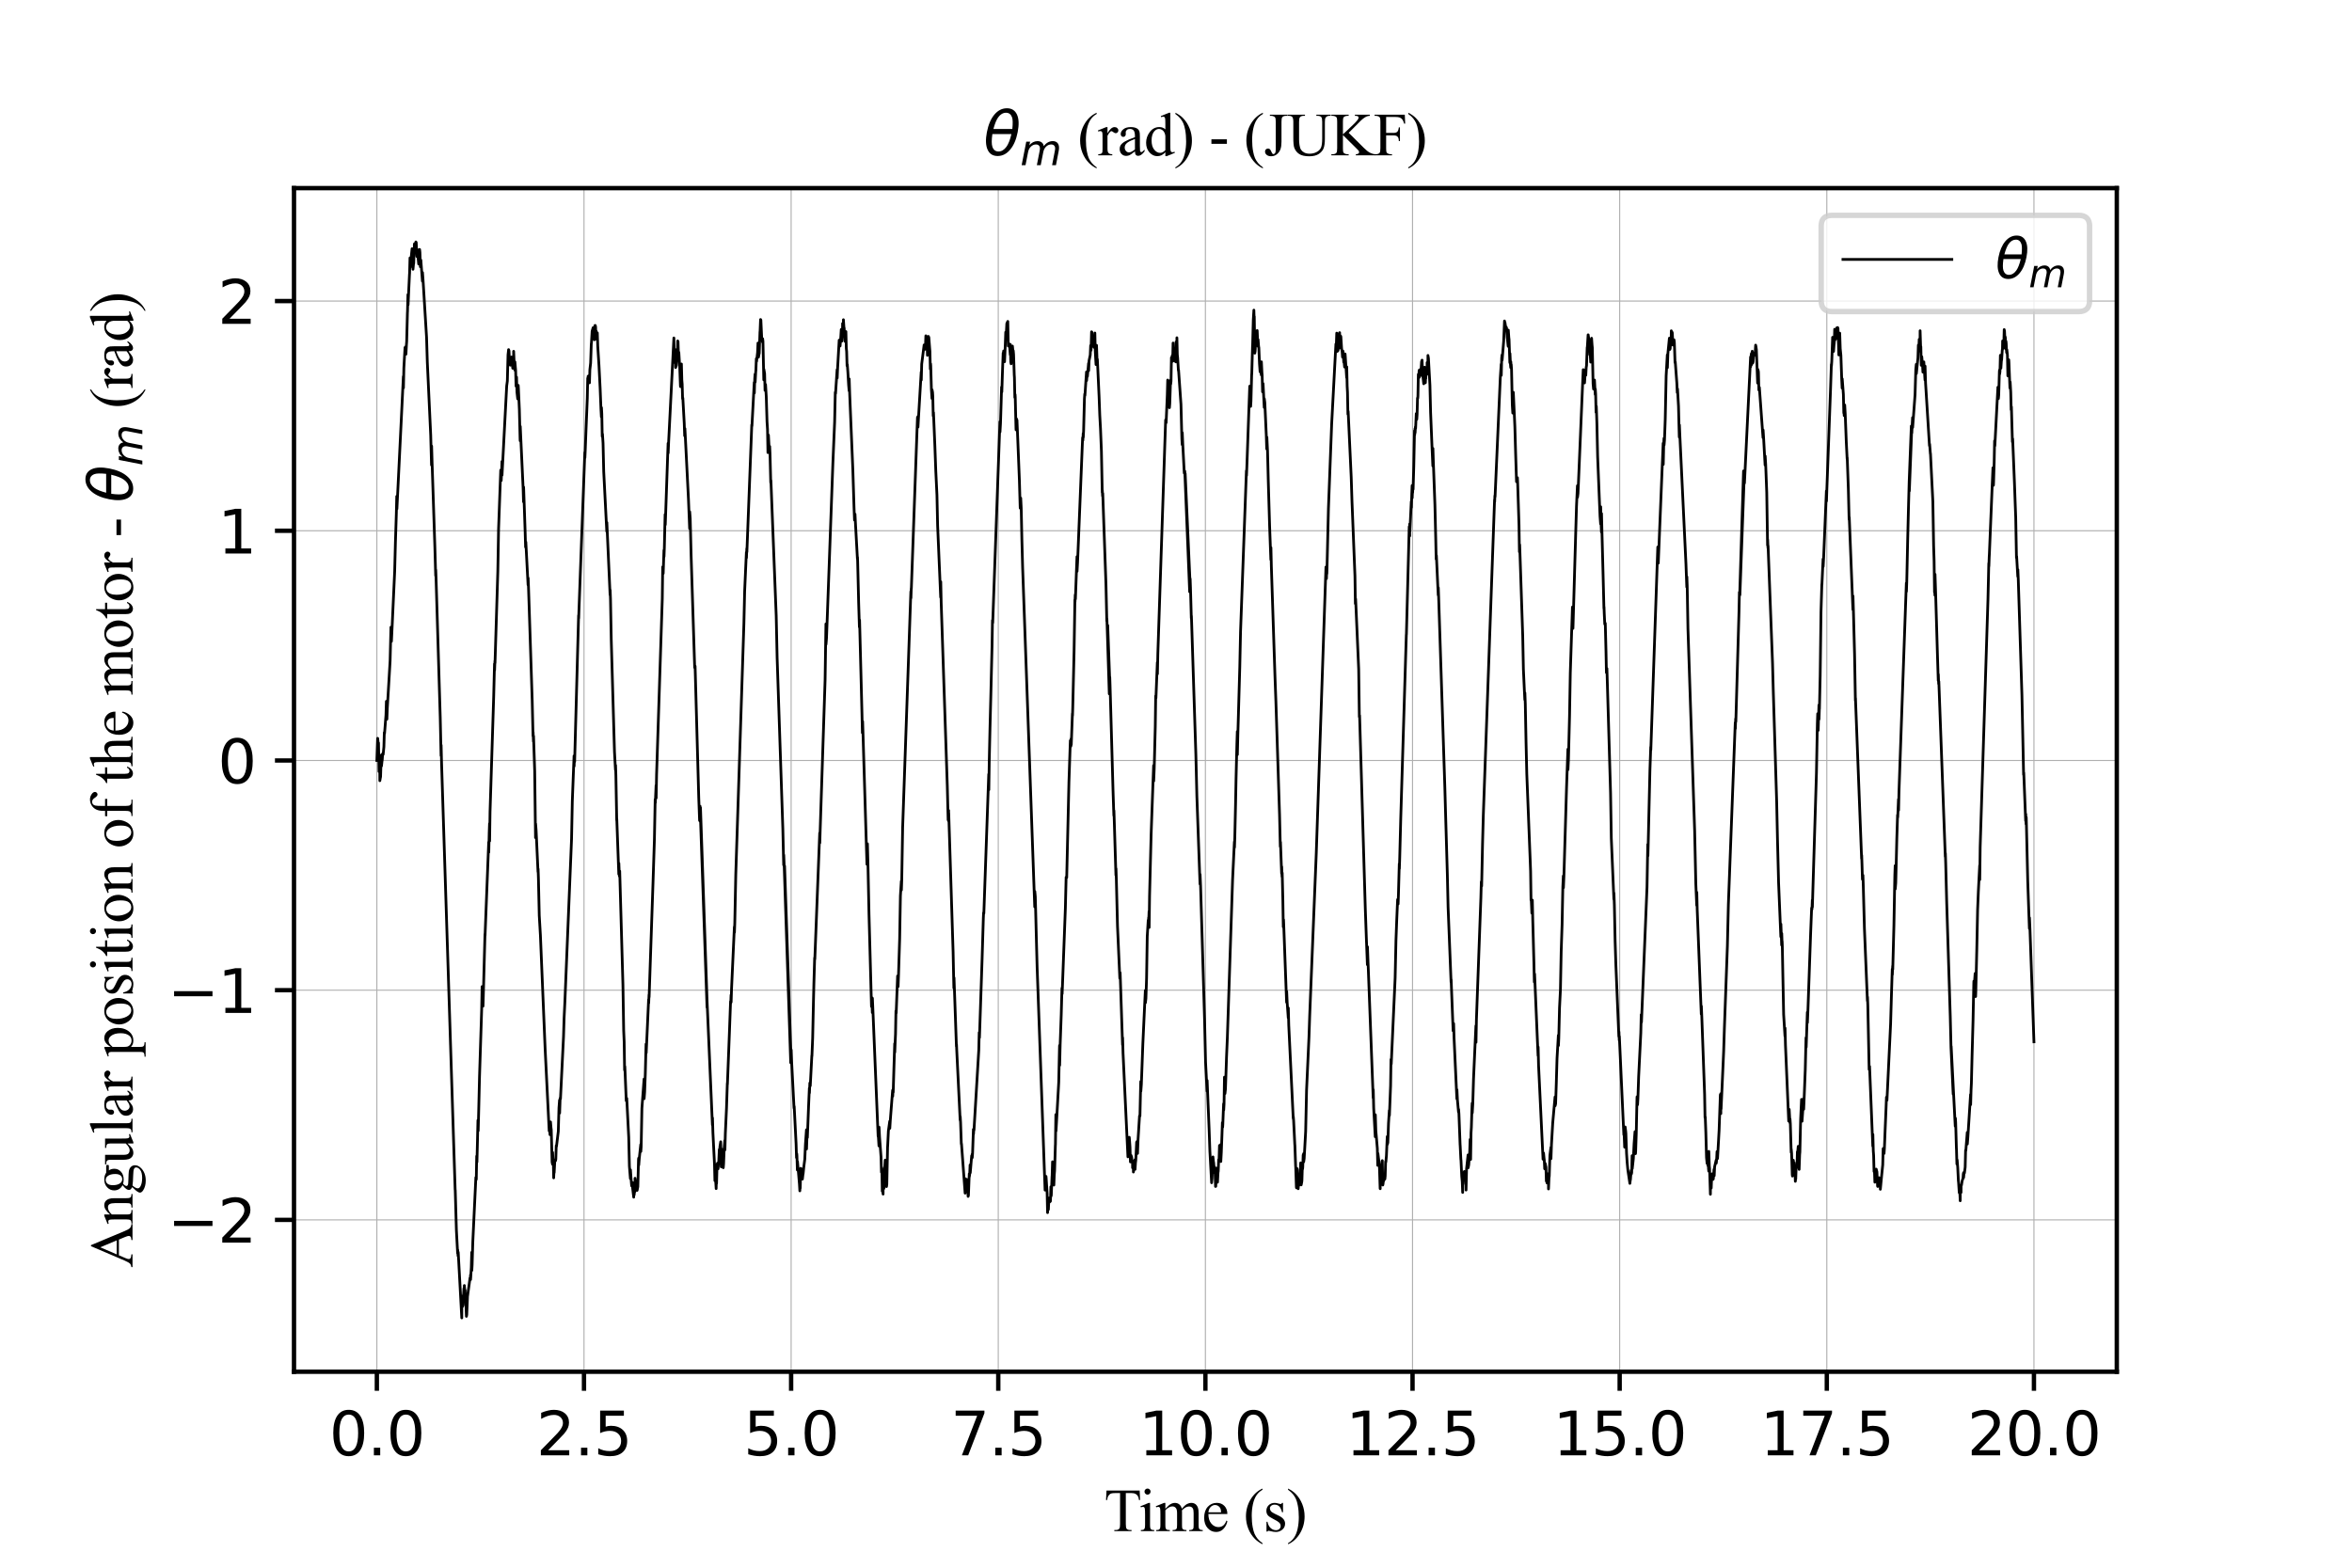 <?xml version="1.0" encoding="utf-8" standalone="no"?>
<!DOCTYPE svg PUBLIC "-//W3C//DTD SVG 1.1//EN"
  "http://www.w3.org/Graphics/SVG/1.1/DTD/svg11.dtd">
<svg xmlns:xlink="http://www.w3.org/1999/xlink" width="432pt" height="288pt" viewBox="0 0 432 288" xmlns="http://www.w3.org/2000/svg" version="1.1">
 <defs>
  <style type="text/css">*{stroke-linejoin: round; stroke-linecap: butt}</style>
 </defs>
 <g id="figure_1">
  <g id="patch_1">
   <path d="M 0 288 
L 432 288 
L 432 0 
L 0 0 
z
" style="fill: #ffffff"/>
  </g>
  <g id="axes_1">
   <g id="patch_2">
    <path d="M 54 252 
L 388.8 252 
L 388.8 34.56 
L 54 34.56 
z
" style="fill: #ffffff"/>
   </g>
   <g id="matplotlib.axis_1">
    <g id="xtick_1">
     <g id="line2d_1">
      <path d="M 69.218 252 
L 69.218 34.56 
" clip-path="url(#p2df9ff8be5)" style="fill: none; stroke: #b0b0b0; stroke-width: 0.2; stroke-linecap: square"/>
     </g>
     <g id="line2d_2">
      <defs>
       <path id="md3cc69af59" d="M 0 0 
L 0 3.5 
" style="stroke: #000000; stroke-width: 0.8"/>
      </defs>
      <g>
       <use xlink:href="#md3cc69af59" x="69.218" y="252" style="stroke: #000000; stroke-width: 0.8"/>
      </g>
     </g>
     <g id="text_1">
      <!-- 0.0 -->
      <g transform="translate(60.471 267.358) scale(0.11 -0.11)">
       <defs>
        <path id="DejaVuSans-30" d="M 2034 4250 
Q 1547 4250 1301 3770 
Q 1056 3291 1056 2328 
Q 1056 1369 1301 889 
Q 1547 409 2034 409 
Q 2525 409 2770 889 
Q 3016 1369 3016 2328 
Q 3016 3291 2770 3770 
Q 2525 4250 2034 4250 
z
M 2034 4750 
Q 2819 4750 3233 4129 
Q 3647 3509 3647 2328 
Q 3647 1150 3233 529 
Q 2819 -91 2034 -91 
Q 1250 -91 836 529 
Q 422 1150 422 2328 
Q 422 3509 836 4129 
Q 1250 4750 2034 4750 
z
" transform="scale(0.016)"/>
        <path id="DejaVuSans-2e" d="M 684 794 
L 1344 794 
L 1344 0 
L 684 0 
L 684 794 
z
" transform="scale(0.016)"/>
       </defs>
       <use xlink:href="#DejaVuSans-30"/>
       <use xlink:href="#DejaVuSans-2e" x="63.623"/>
       <use xlink:href="#DejaVuSans-30" x="95.41"/>
      </g>
     </g>
    </g>
    <g id="xtick_2">
     <g id="line2d_3">
      <path d="M 107.264 252 
L 107.264 34.56 
" clip-path="url(#p2df9ff8be5)" style="fill: none; stroke: #b0b0b0; stroke-width: 0.2; stroke-linecap: square"/>
     </g>
     <g id="line2d_4">
      <g>
       <use xlink:href="#md3cc69af59" x="107.264" y="252" style="stroke: #000000; stroke-width: 0.8"/>
      </g>
     </g>
     <g id="text_2">
      <!-- 2.5 -->
      <g transform="translate(98.517 267.358) scale(0.11 -0.11)">
       <defs>
        <path id="DejaVuSans-32" d="M 1228 531 
L 3431 531 
L 3431 0 
L 469 0 
L 469 531 
Q 828 903 1448 1529 
Q 2069 2156 2228 2338 
Q 2531 2678 2651 2914 
Q 2772 3150 2772 3378 
Q 2772 3750 2511 3984 
Q 2250 4219 1831 4219 
Q 1534 4219 1204 4116 
Q 875 4013 500 3803 
L 500 4441 
Q 881 4594 1212 4672 
Q 1544 4750 1819 4750 
Q 2544 4750 2975 4387 
Q 3406 4025 3406 3419 
Q 3406 3131 3298 2873 
Q 3191 2616 2906 2266 
Q 2828 2175 2409 1742 
Q 1991 1309 1228 531 
z
" transform="scale(0.016)"/>
        <path id="DejaVuSans-35" d="M 691 4666 
L 3169 4666 
L 3169 4134 
L 1269 4134 
L 1269 2991 
Q 1406 3038 1543 3061 
Q 1681 3084 1819 3084 
Q 2600 3084 3056 2656 
Q 3513 2228 3513 1497 
Q 3513 744 3044 326 
Q 2575 -91 1722 -91 
Q 1428 -91 1123 -41 
Q 819 9 494 109 
L 494 744 
Q 775 591 1075 516 
Q 1375 441 1709 441 
Q 2250 441 2565 725 
Q 2881 1009 2881 1497 
Q 2881 1984 2565 2268 
Q 2250 2553 1709 2553 
Q 1456 2553 1204 2497 
Q 953 2441 691 2322 
L 691 4666 
z
" transform="scale(0.016)"/>
       </defs>
       <use xlink:href="#DejaVuSans-32"/>
       <use xlink:href="#DejaVuSans-2e" x="63.623"/>
       <use xlink:href="#DejaVuSans-35" x="95.41"/>
      </g>
     </g>
    </g>
    <g id="xtick_3">
     <g id="line2d_5">
      <path d="M 145.309 252 
L 145.309 34.56 
" clip-path="url(#p2df9ff8be5)" style="fill: none; stroke: #b0b0b0; stroke-width: 0.2; stroke-linecap: square"/>
     </g>
     <g id="line2d_6">
      <g>
       <use xlink:href="#md3cc69af59" x="145.309" y="252" style="stroke: #000000; stroke-width: 0.8"/>
      </g>
     </g>
     <g id="text_3">
      <!-- 5.0 -->
      <g transform="translate(136.562 267.358) scale(0.11 -0.11)">
       <use xlink:href="#DejaVuSans-35"/>
       <use xlink:href="#DejaVuSans-2e" x="63.623"/>
       <use xlink:href="#DejaVuSans-30" x="95.41"/>
      </g>
     </g>
    </g>
    <g id="xtick_4">
     <g id="line2d_7">
      <path d="M 183.355 252 
L 183.355 34.56 
" clip-path="url(#p2df9ff8be5)" style="fill: none; stroke: #b0b0b0; stroke-width: 0.2; stroke-linecap: square"/>
     </g>
     <g id="line2d_8">
      <g>
       <use xlink:href="#md3cc69af59" x="183.355" y="252" style="stroke: #000000; stroke-width: 0.8"/>
      </g>
     </g>
     <g id="text_4">
      <!-- 7.5 -->
      <g transform="translate(174.608 267.358) scale(0.11 -0.11)">
       <defs>
        <path id="DejaVuSans-37" d="M 525 4666 
L 3525 4666 
L 3525 4397 
L 1831 0 
L 1172 0 
L 2766 4134 
L 525 4134 
L 525 4666 
z
" transform="scale(0.016)"/>
       </defs>
       <use xlink:href="#DejaVuSans-37"/>
       <use xlink:href="#DejaVuSans-2e" x="63.623"/>
       <use xlink:href="#DejaVuSans-35" x="95.41"/>
      </g>
     </g>
    </g>
    <g id="xtick_5">
     <g id="line2d_9">
      <path d="M 221.4 252 
L 221.4 34.56 
" clip-path="url(#p2df9ff8be5)" style="fill: none; stroke: #b0b0b0; stroke-width: 0.2; stroke-linecap: square"/>
     </g>
     <g id="line2d_10">
      <g>
       <use xlink:href="#md3cc69af59" x="221.4" y="252" style="stroke: #000000; stroke-width: 0.8"/>
      </g>
     </g>
     <g id="text_5">
      <!-- 10.0 -->
      <g transform="translate(209.154 267.358) scale(0.11 -0.11)">
       <defs>
        <path id="DejaVuSans-31" d="M 794 531 
L 1825 531 
L 1825 4091 
L 703 3866 
L 703 4441 
L 1819 4666 
L 2450 4666 
L 2450 531 
L 3481 531 
L 3481 0 
L 794 0 
L 794 531 
z
" transform="scale(0.016)"/>
       </defs>
       <use xlink:href="#DejaVuSans-31"/>
       <use xlink:href="#DejaVuSans-30" x="63.623"/>
       <use xlink:href="#DejaVuSans-2e" x="127.246"/>
       <use xlink:href="#DejaVuSans-30" x="159.033"/>
      </g>
     </g>
    </g>
    <g id="xtick_6">
     <g id="line2d_11">
      <path d="M 259.445 252 
L 259.445 34.56 
" clip-path="url(#p2df9ff8be5)" style="fill: none; stroke: #b0b0b0; stroke-width: 0.2; stroke-linecap: square"/>
     </g>
     <g id="line2d_12">
      <g>
       <use xlink:href="#md3cc69af59" x="259.445" y="252" style="stroke: #000000; stroke-width: 0.8"/>
      </g>
     </g>
     <g id="text_6">
      <!-- 12.5 -->
      <g transform="translate(247.199 267.358) scale(0.11 -0.11)">
       <use xlink:href="#DejaVuSans-31"/>
       <use xlink:href="#DejaVuSans-32" x="63.623"/>
       <use xlink:href="#DejaVuSans-2e" x="127.246"/>
       <use xlink:href="#DejaVuSans-35" x="159.033"/>
      </g>
     </g>
    </g>
    <g id="xtick_7">
     <g id="line2d_13">
      <path d="M 297.491 252 
L 297.491 34.56 
" clip-path="url(#p2df9ff8be5)" style="fill: none; stroke: #b0b0b0; stroke-width: 0.2; stroke-linecap: square"/>
     </g>
     <g id="line2d_14">
      <g>
       <use xlink:href="#md3cc69af59" x="297.491" y="252" style="stroke: #000000; stroke-width: 0.8"/>
      </g>
     </g>
     <g id="text_7">
      <!-- 15.0 -->
      <g transform="translate(285.245 267.358) scale(0.11 -0.11)">
       <use xlink:href="#DejaVuSans-31"/>
       <use xlink:href="#DejaVuSans-35" x="63.623"/>
       <use xlink:href="#DejaVuSans-2e" x="127.246"/>
       <use xlink:href="#DejaVuSans-30" x="159.033"/>
      </g>
     </g>
    </g>
    <g id="xtick_8">
     <g id="line2d_15">
      <path d="M 335.536 252 
L 335.536 34.56 
" clip-path="url(#p2df9ff8be5)" style="fill: none; stroke: #b0b0b0; stroke-width: 0.2; stroke-linecap: square"/>
     </g>
     <g id="line2d_16">
      <g>
       <use xlink:href="#md3cc69af59" x="335.536" y="252" style="stroke: #000000; stroke-width: 0.8"/>
      </g>
     </g>
     <g id="text_8">
      <!-- 17.5 -->
      <g transform="translate(323.29 267.358) scale(0.11 -0.11)">
       <use xlink:href="#DejaVuSans-31"/>
       <use xlink:href="#DejaVuSans-37" x="63.623"/>
       <use xlink:href="#DejaVuSans-2e" x="127.246"/>
       <use xlink:href="#DejaVuSans-35" x="159.033"/>
      </g>
     </g>
    </g>
    <g id="xtick_9">
     <g id="line2d_17">
      <path d="M 373.582 252 
L 373.582 34.56 
" clip-path="url(#p2df9ff8be5)" style="fill: none; stroke: #b0b0b0; stroke-width: 0.2; stroke-linecap: square"/>
     </g>
     <g id="line2d_18">
      <g>
       <use xlink:href="#md3cc69af59" x="373.582" y="252" style="stroke: #000000; stroke-width: 0.8"/>
      </g>
     </g>
     <g id="text_9">
      <!-- 20.0 -->
      <g transform="translate(361.336 267.358) scale(0.11 -0.11)">
       <use xlink:href="#DejaVuSans-32"/>
       <use xlink:href="#DejaVuSans-30" x="63.623"/>
       <use xlink:href="#DejaVuSans-2e" x="127.246"/>
       <use xlink:href="#DejaVuSans-30" x="159.033"/>
      </g>
     </g>
    </g>
    <g id="text_10">
     <!-- Time (s) -->
     <g transform="translate(202.807 281.284) scale(0.11 -0.11)">
      <defs>
       <path id="TimesNewRomanPSMT-54" d="M 3703 4238 
L 3750 3244 
L 3631 3244 
Q 3597 3506 3538 3619 
Q 3441 3800 3280 3886 
Q 3119 3972 2856 3972 
L 2259 3972 
L 2259 734 
Q 2259 344 2344 247 
Q 2463 116 2709 116 
L 2856 116 
L 2856 0 
L 1059 0 
L 1059 116 
L 1209 116 
Q 1478 116 1591 278 
Q 1659 378 1659 734 
L 1659 3972 
L 1150 3972 
Q 853 3972 728 3928 
Q 566 3869 450 3700 
Q 334 3531 313 3244 
L 194 3244 
L 244 4238 
L 3703 4238 
z
" transform="scale(0.016)"/>
       <path id="TimesNewRomanPSMT-69" d="M 928 4444 
Q 1059 4444 1151 4351 
Q 1244 4259 1244 4128 
Q 1244 3997 1151 3903 
Q 1059 3809 928 3809 
Q 797 3809 703 3903 
Q 609 3997 609 4128 
Q 609 4259 701 4351 
Q 794 4444 928 4444 
z
M 1188 2947 
L 1188 647 
Q 1188 378 1227 289 
Q 1266 200 1342 156 
Q 1419 113 1622 113 
L 1622 0 
L 231 0 
L 231 113 
Q 441 113 512 153 
Q 584 194 626 287 
Q 669 381 669 647 
L 669 1750 
Q 669 2216 641 2353 
Q 619 2453 572 2492 
Q 525 2531 444 2531 
Q 356 2531 231 2484 
L 188 2597 
L 1050 2947 
L 1188 2947 
z
" transform="scale(0.016)"/>
       <path id="TimesNewRomanPSMT-6d" d="M 1050 2338 
Q 1363 2650 1419 2697 
Q 1559 2816 1721 2881 
Q 1884 2947 2044 2947 
Q 2313 2947 2506 2790 
Q 2700 2634 2766 2338 
Q 3088 2713 3309 2830 
Q 3531 2947 3766 2947 
Q 3994 2947 4170 2830 
Q 4347 2713 4450 2447 
Q 4519 2266 4519 1878 
L 4519 647 
Q 4519 378 4559 278 
Q 4591 209 4675 161 
Q 4759 113 4950 113 
L 4950 0 
L 3538 0 
L 3538 113 
L 3597 113 
Q 3781 113 3884 184 
Q 3956 234 3988 344 
Q 4000 397 4000 647 
L 4000 1878 
Q 4000 2228 3916 2372 
Q 3794 2572 3525 2572 
Q 3359 2572 3192 2489 
Q 3025 2406 2788 2181 
L 2781 2147 
L 2788 2013 
L 2788 647 
Q 2788 353 2820 281 
Q 2853 209 2943 161 
Q 3034 113 3253 113 
L 3253 0 
L 1806 0 
L 1806 113 
Q 2044 113 2133 169 
Q 2222 225 2256 338 
Q 2272 391 2272 647 
L 2272 1878 
Q 2272 2228 2169 2381 
Q 2031 2581 1784 2581 
Q 1616 2581 1450 2491 
Q 1191 2353 1050 2181 
L 1050 647 
Q 1050 366 1089 281 
Q 1128 197 1204 155 
Q 1281 113 1516 113 
L 1516 0 
L 100 0 
L 100 113 
Q 297 113 375 155 
Q 453 197 493 289 
Q 534 381 534 647 
L 534 1741 
Q 534 2213 506 2350 
Q 484 2453 437 2492 
Q 391 2531 309 2531 
Q 222 2531 100 2484 
L 53 2597 
L 916 2947 
L 1050 2947 
L 1050 2338 
z
" transform="scale(0.016)"/>
       <path id="TimesNewRomanPSMT-65" d="M 681 1784 
Q 678 1147 991 784 
Q 1303 422 1725 422 
Q 2006 422 2214 576 
Q 2422 731 2563 1106 
L 2659 1044 
Q 2594 616 2278 264 
Q 1963 -88 1488 -88 
Q 972 -88 605 314 
Q 238 716 238 1394 
Q 238 2128 614 2539 
Q 991 2950 1559 2950 
Q 2041 2950 2350 2633 
Q 2659 2316 2659 1784 
L 681 1784 
z
M 681 1966 
L 2006 1966 
Q 1991 2241 1941 2353 
Q 1863 2528 1708 2628 
Q 1553 2728 1384 2728 
Q 1125 2728 920 2526 
Q 716 2325 681 1966 
z
" transform="scale(0.016)"/>
       <path id="TimesNewRomanPSMT-20" transform="scale(0.016)"/>
       <path id="TimesNewRomanPSMT-28" d="M 1988 -1253 
L 1988 -1369 
Q 1516 -1131 1200 -813 
Q 750 -359 506 256 
Q 263 872 263 1534 
Q 263 2503 741 3301 
Q 1219 4100 1988 4444 
L 1988 4313 
Q 1603 4100 1356 3731 
Q 1109 3363 987 2797 
Q 866 2231 866 1616 
Q 866 947 969 400 
Q 1050 -31 1165 -292 
Q 1281 -553 1476 -793 
Q 1672 -1034 1988 -1253 
z
" transform="scale(0.016)"/>
       <path id="TimesNewRomanPSMT-73" d="M 2050 2947 
L 2050 1972 
L 1947 1972 
Q 1828 2431 1642 2597 
Q 1456 2763 1169 2763 
Q 950 2763 815 2647 
Q 681 2531 681 2391 
Q 681 2216 781 2091 
Q 878 1963 1175 1819 
L 1631 1597 
Q 2266 1288 2266 781 
Q 2266 391 1970 151 
Q 1675 -88 1309 -88 
Q 1047 -88 709 6 
Q 606 38 541 38 
Q 469 38 428 -44 
L 325 -44 
L 325 978 
L 428 978 
Q 516 541 762 319 
Q 1009 97 1316 97 
Q 1531 97 1667 223 
Q 1803 350 1803 528 
Q 1803 744 1651 891 
Q 1500 1038 1047 1263 
Q 594 1488 453 1669 
Q 313 1847 313 2119 
Q 313 2472 555 2709 
Q 797 2947 1181 2947 
Q 1350 2947 1591 2875 
Q 1750 2828 1803 2828 
Q 1853 2828 1881 2850 
Q 1909 2872 1947 2947 
L 2050 2947 
z
" transform="scale(0.016)"/>
       <path id="TimesNewRomanPSMT-29" d="M 144 4313 
L 144 4444 
Q 619 4209 934 3891 
Q 1381 3434 1625 2820 
Q 1869 2206 1869 1541 
Q 1869 572 1392 -226 
Q 916 -1025 144 -1369 
L 144 -1253 
Q 528 -1038 776 -670 
Q 1025 -303 1145 264 
Q 1266 831 1266 1447 
Q 1266 2113 1163 2663 
Q 1084 3094 967 3353 
Q 850 3613 656 3853 
Q 463 4094 144 4313 
z
" transform="scale(0.016)"/>
      </defs>
      <use xlink:href="#TimesNewRomanPSMT-54"/>
      <use xlink:href="#TimesNewRomanPSMT-69" x="57.584"/>
      <use xlink:href="#TimesNewRomanPSMT-6d" x="85.367"/>
      <use xlink:href="#TimesNewRomanPSMT-65" x="163.15"/>
      <use xlink:href="#TimesNewRomanPSMT-20" x="207.535"/>
      <use xlink:href="#TimesNewRomanPSMT-28" x="232.535"/>
      <use xlink:href="#TimesNewRomanPSMT-73" x="265.836"/>
      <use xlink:href="#TimesNewRomanPSMT-29" x="304.752"/>
     </g>
    </g>
   </g>
   <g id="matplotlib.axis_2">
    <g id="ytick_1">
     <g id="line2d_19">
      <path d="M 54 224.107 
L 388.8 224.107 
" clip-path="url(#p2df9ff8be5)" style="fill: none; stroke: #b0b0b0; stroke-width: 0.2; stroke-linecap: square"/>
     </g>
     <g id="line2d_20">
      <defs>
       <path id="m63d11084fa" d="M 0 0 
L -3.5 0 
" style="stroke: #000000; stroke-width: 0.8"/>
      </defs>
      <g>
       <use xlink:href="#m63d11084fa" x="54" y="224.107" style="stroke: #000000; stroke-width: 0.8"/>
      </g>
     </g>
     <g id="text_11">
      <!-- −2 -->
      <g transform="translate(30.784 228.286) scale(0.11 -0.11)">
       <defs>
        <path id="DejaVuSans-2212" d="M 678 2272 
L 4684 2272 
L 4684 1741 
L 678 1741 
L 678 2272 
z
" transform="scale(0.016)"/>
       </defs>
       <use xlink:href="#DejaVuSans-2212"/>
       <use xlink:href="#DejaVuSans-32" x="83.789"/>
      </g>
     </g>
    </g>
    <g id="ytick_2">
     <g id="line2d_21">
      <path d="M 54 181.907 
L 388.8 181.907 
" clip-path="url(#p2df9ff8be5)" style="fill: none; stroke: #b0b0b0; stroke-width: 0.2; stroke-linecap: square"/>
     </g>
     <g id="line2d_22">
      <g>
       <use xlink:href="#m63d11084fa" x="54" y="181.907" style="stroke: #000000; stroke-width: 0.8"/>
      </g>
     </g>
     <g id="text_12">
      <!-- −1 -->
      <g transform="translate(30.784 186.086) scale(0.11 -0.11)">
       <use xlink:href="#DejaVuSans-2212"/>
       <use xlink:href="#DejaVuSans-31" x="83.789"/>
      </g>
     </g>
    </g>
    <g id="ytick_3">
     <g id="line2d_23">
      <path d="M 54 139.707 
L 388.8 139.707 
" clip-path="url(#p2df9ff8be5)" style="fill: none; stroke: #b0b0b0; stroke-width: 0.2; stroke-linecap: square"/>
     </g>
     <g id="line2d_24">
      <g>
       <use xlink:href="#m63d11084fa" x="54" y="139.707" style="stroke: #000000; stroke-width: 0.8"/>
      </g>
     </g>
     <g id="text_13">
      <!-- 0 -->
      <g transform="translate(40.001 143.886) scale(0.11 -0.11)">
       <use xlink:href="#DejaVuSans-30"/>
      </g>
     </g>
    </g>
    <g id="ytick_4">
     <g id="line2d_25">
      <path d="M 54 97.507 
L 388.8 97.507 
" clip-path="url(#p2df9ff8be5)" style="fill: none; stroke: #b0b0b0; stroke-width: 0.2; stroke-linecap: square"/>
     </g>
     <g id="line2d_26">
      <g>
       <use xlink:href="#m63d11084fa" x="54" y="97.507" style="stroke: #000000; stroke-width: 0.8"/>
      </g>
     </g>
     <g id="text_14">
      <!-- 1 -->
      <g transform="translate(40.001 101.686) scale(0.11 -0.11)">
       <use xlink:href="#DejaVuSans-31"/>
      </g>
     </g>
    </g>
    <g id="ytick_5">
     <g id="line2d_27">
      <path d="M 54 55.307 
L 388.8 55.307 
" clip-path="url(#p2df9ff8be5)" style="fill: none; stroke: #b0b0b0; stroke-width: 0.2; stroke-linecap: square"/>
     </g>
     <g id="line2d_28">
      <g>
       <use xlink:href="#m63d11084fa" x="54" y="55.307" style="stroke: #000000; stroke-width: 0.8"/>
      </g>
     </g>
     <g id="text_15">
      <!-- 2 -->
      <g transform="translate(40.001 59.486) scale(0.11 -0.11)">
       <use xlink:href="#DejaVuSans-32"/>
      </g>
     </g>
    </g>
    <g id="text_16">
     <!-- Angular position of the motor - $\theta_{m}$ (rad) -->
     <g transform="translate(24.364 232.875) rotate(-90) scale(0.11 -0.11)">
      <defs>
       <path id="TimesNewRomanPSMT-41" d="M 2928 1419 
L 1288 1419 
L 1000 750 
Q 894 503 894 381 
Q 894 284 986 211 
Q 1078 138 1384 116 
L 1384 0 
L 50 0 
L 50 116 
Q 316 163 394 238 
Q 553 388 747 847 
L 2238 4334 
L 2347 4334 
L 3822 809 
Q 4000 384 4145 257 
Q 4291 131 4550 116 
L 4550 0 
L 2878 0 
L 2878 116 
Q 3131 128 3220 200 
Q 3309 272 3309 375 
Q 3309 513 3184 809 
L 2928 1419 
z
M 2841 1650 
L 2122 3363 
L 1384 1650 
L 2841 1650 
z
" transform="scale(0.016)"/>
       <path id="TimesNewRomanPSMT-6e" d="M 1034 2341 
Q 1538 2947 1994 2947 
Q 2228 2947 2397 2830 
Q 2566 2713 2666 2444 
Q 2734 2256 2734 1869 
L 2734 647 
Q 2734 375 2778 278 
Q 2813 200 2889 156 
Q 2966 113 3172 113 
L 3172 0 
L 1756 0 
L 1756 113 
L 1816 113 
Q 2016 113 2095 173 
Q 2175 234 2206 353 
Q 2219 400 2219 647 
L 2219 1819 
Q 2219 2209 2117 2386 
Q 2016 2563 1775 2563 
Q 1403 2563 1034 2156 
L 1034 647 
Q 1034 356 1069 288 
Q 1113 197 1189 155 
Q 1266 113 1500 113 
L 1500 0 
L 84 0 
L 84 113 
L 147 113 
Q 366 113 442 223 
Q 519 334 519 647 
L 519 1709 
Q 519 2225 495 2337 
Q 472 2450 423 2490 
Q 375 2531 294 2531 
Q 206 2531 84 2484 
L 38 2597 
L 900 2947 
L 1034 2947 
L 1034 2341 
z
" transform="scale(0.016)"/>
       <path id="TimesNewRomanPSMT-67" d="M 966 1044 
Q 703 1172 562 1401 
Q 422 1631 422 1909 
Q 422 2334 742 2640 
Q 1063 2947 1563 2947 
Q 1972 2947 2272 2747 
L 2878 2747 
Q 3013 2747 3034 2739 
Q 3056 2731 3066 2713 
Q 3084 2684 3084 2613 
Q 3084 2531 3069 2500 
Q 3059 2484 3036 2475 
Q 3013 2466 2878 2466 
L 2506 2466 
Q 2681 2241 2681 1891 
Q 2681 1491 2375 1206 
Q 2069 922 1553 922 
Q 1341 922 1119 984 
Q 981 866 932 777 
Q 884 688 884 625 
Q 884 572 936 522 
Q 988 472 1138 450 
Q 1225 438 1575 428 
Q 2219 413 2409 384 
Q 2700 344 2873 169 
Q 3047 -6 3047 -263 
Q 3047 -616 2716 -925 
Q 2228 -1381 1444 -1381 
Q 841 -1381 425 -1109 
Q 191 -953 191 -784 
Q 191 -709 225 -634 
Q 278 -519 444 -313 
Q 466 -284 763 25 
Q 600 122 533 198 
Q 466 275 466 372 
Q 466 481 555 628 
Q 644 775 966 1044 
z
M 1509 2797 
Q 1278 2797 1122 2612 
Q 966 2428 966 2047 
Q 966 1553 1178 1281 
Q 1341 1075 1591 1075 
Q 1828 1075 1981 1253 
Q 2134 1431 2134 1813 
Q 2134 2309 1919 2591 
Q 1759 2797 1509 2797 
z
M 934 0 
Q 788 -159 713 -296 
Q 638 -434 638 -550 
Q 638 -700 819 -813 
Q 1131 -1006 1722 -1006 
Q 2284 -1006 2551 -807 
Q 2819 -609 2819 -384 
Q 2819 -222 2659 -153 
Q 2497 -84 2016 -72 
Q 1313 -53 934 0 
z
" transform="scale(0.016)"/>
       <path id="TimesNewRomanPSMT-75" d="M 2709 2863 
L 2709 1128 
Q 2709 631 2732 520 
Q 2756 409 2807 365 
Q 2859 322 2928 322 
Q 3025 322 3147 375 
L 3191 266 
L 2334 -88 
L 2194 -88 
L 2194 519 
Q 1825 119 1631 15 
Q 1438 -88 1222 -88 
Q 981 -88 804 51 
Q 628 191 559 409 
Q 491 628 491 1028 
L 491 2306 
Q 491 2509 447 2587 
Q 403 2666 317 2708 
Q 231 2750 6 2747 
L 6 2863 
L 1009 2863 
L 1009 947 
Q 1009 547 1148 422 
Q 1288 297 1484 297 
Q 1619 297 1789 381 
Q 1959 466 2194 703 
L 2194 2325 
Q 2194 2569 2105 2655 
Q 2016 2741 1734 2747 
L 1734 2863 
L 2709 2863 
z
" transform="scale(0.016)"/>
       <path id="TimesNewRomanPSMT-6c" d="M 1184 4444 
L 1184 647 
Q 1184 378 1223 290 
Q 1263 203 1344 158 
Q 1425 113 1647 113 
L 1647 0 
L 244 0 
L 244 113 
Q 441 113 512 153 
Q 584 194 625 287 
Q 666 381 666 647 
L 666 3247 
Q 666 3731 644 3842 
Q 622 3953 573 3993 
Q 525 4034 450 4034 
Q 369 4034 244 3984 
L 191 4094 
L 1044 4444 
L 1184 4444 
z
" transform="scale(0.016)"/>
       <path id="TimesNewRomanPSMT-61" d="M 1822 413 
Q 1381 72 1269 19 
Q 1100 -59 909 -59 
Q 613 -59 420 144 
Q 228 347 228 678 
Q 228 888 322 1041 
Q 450 1253 767 1440 
Q 1084 1628 1822 1897 
L 1822 2009 
Q 1822 2438 1686 2597 
Q 1550 2756 1291 2756 
Q 1094 2756 978 2650 
Q 859 2544 859 2406 
L 866 2225 
Q 866 2081 792 2003 
Q 719 1925 600 1925 
Q 484 1925 411 2006 
Q 338 2088 338 2228 
Q 338 2497 613 2722 
Q 888 2947 1384 2947 
Q 1766 2947 2009 2819 
Q 2194 2722 2281 2516 
Q 2338 2381 2338 1966 
L 2338 994 
Q 2338 584 2353 492 
Q 2369 400 2405 369 
Q 2441 338 2488 338 
Q 2538 338 2575 359 
Q 2641 400 2828 588 
L 2828 413 
Q 2478 -56 2159 -56 
Q 2006 -56 1915 50 
Q 1825 156 1822 413 
z
M 1822 616 
L 1822 1706 
Q 1350 1519 1213 1441 
Q 966 1303 859 1153 
Q 753 1003 753 825 
Q 753 600 887 451 
Q 1022 303 1197 303 
Q 1434 303 1822 616 
z
" transform="scale(0.016)"/>
       <path id="TimesNewRomanPSMT-72" d="M 1038 2947 
L 1038 2303 
Q 1397 2947 1775 2947 
Q 1947 2947 2059 2842 
Q 2172 2738 2172 2600 
Q 2172 2478 2090 2393 
Q 2009 2309 1897 2309 
Q 1788 2309 1652 2417 
Q 1516 2525 1450 2525 
Q 1394 2525 1328 2463 
Q 1188 2334 1038 2041 
L 1038 669 
Q 1038 431 1097 309 
Q 1138 225 1241 169 
Q 1344 113 1538 113 
L 1538 0 
L 72 0 
L 72 113 
Q 291 113 397 181 
Q 475 231 506 341 
Q 522 394 522 644 
L 522 1753 
Q 522 2253 501 2348 
Q 481 2444 426 2487 
Q 372 2531 291 2531 
Q 194 2531 72 2484 
L 41 2597 
L 906 2947 
L 1038 2947 
z
" transform="scale(0.016)"/>
       <path id="TimesNewRomanPSMT-70" d="M -6 2578 
L 875 2934 
L 994 2934 
L 994 2266 
Q 1216 2644 1439 2795 
Q 1663 2947 1909 2947 
Q 2341 2947 2628 2609 
Q 2981 2197 2981 1534 
Q 2981 794 2556 309 
Q 2206 -88 1675 -88 
Q 1444 -88 1275 -22 
Q 1150 25 994 166 
L 994 -706 
Q 994 -1000 1030 -1079 
Q 1066 -1159 1155 -1206 
Q 1244 -1253 1478 -1253 
L 1478 -1369 
L -22 -1369 
L -22 -1253 
L 56 -1253 
Q 228 -1256 350 -1188 
Q 409 -1153 442 -1076 
Q 475 -1000 475 -688 
L 475 2019 
Q 475 2297 450 2372 
Q 425 2447 370 2484 
Q 316 2522 222 2522 
Q 147 2522 31 2478 
L -6 2578 
z
M 994 2081 
L 994 1013 
Q 994 666 1022 556 
Q 1066 375 1236 237 
Q 1406 100 1666 100 
Q 1978 100 2172 344 
Q 2425 663 2425 1241 
Q 2425 1897 2138 2250 
Q 1938 2494 1663 2494 
Q 1513 2494 1366 2419 
Q 1253 2363 994 2081 
z
" transform="scale(0.016)"/>
       <path id="TimesNewRomanPSMT-6f" d="M 1600 2947 
Q 2250 2947 2644 2453 
Q 2978 2031 2978 1484 
Q 2978 1100 2793 706 
Q 2609 313 2286 112 
Q 1963 -88 1566 -88 
Q 919 -88 538 428 
Q 216 863 216 1403 
Q 216 1797 411 2186 
Q 606 2575 925 2761 
Q 1244 2947 1600 2947 
z
M 1503 2744 
Q 1338 2744 1170 2645 
Q 1003 2547 900 2300 
Q 797 2053 797 1666 
Q 797 1041 1045 587 
Q 1294 134 1700 134 
Q 2003 134 2200 384 
Q 2397 634 2397 1244 
Q 2397 2006 2069 2444 
Q 1847 2744 1503 2744 
z
" transform="scale(0.016)"/>
       <path id="TimesNewRomanPSMT-74" d="M 1031 3803 
L 1031 2863 
L 1700 2863 
L 1700 2644 
L 1031 2644 
L 1031 788 
Q 1031 509 1111 412 
Q 1191 316 1316 316 
Q 1419 316 1516 380 
Q 1613 444 1666 569 
L 1788 569 
Q 1678 263 1478 108 
Q 1278 -47 1066 -47 
Q 922 -47 784 33 
Q 647 113 581 261 
Q 516 409 516 719 
L 516 2644 
L 63 2644 
L 63 2747 
Q 234 2816 414 2980 
Q 594 3144 734 3369 
Q 806 3488 934 3803 
L 1031 3803 
z
" transform="scale(0.016)"/>
       <path id="TimesNewRomanPSMT-66" d="M 1319 2638 
L 1319 756 
Q 1319 356 1406 250 
Q 1522 113 1716 113 
L 1975 113 
L 1975 0 
L 266 0 
L 266 113 
L 394 113 
Q 519 113 622 175 
Q 725 238 764 344 
Q 803 450 803 756 
L 803 2638 
L 247 2638 
L 247 2863 
L 803 2863 
L 803 3050 
Q 803 3478 940 3775 
Q 1078 4072 1361 4255 
Q 1644 4438 1997 4438 
Q 2325 4438 2600 4225 
Q 2781 4084 2781 3909 
Q 2781 3816 2700 3733 
Q 2619 3650 2525 3650 
Q 2453 3650 2373 3701 
Q 2294 3753 2178 3923 
Q 2063 4094 1966 4153 
Q 1869 4213 1750 4213 
Q 1606 4213 1506 4136 
Q 1406 4059 1362 3898 
Q 1319 3738 1319 3069 
L 1319 2863 
L 2056 2863 
L 2056 2638 
L 1319 2638 
z
" transform="scale(0.016)"/>
       <path id="TimesNewRomanPSMT-68" d="M 1041 4444 
L 1041 2350 
Q 1388 2731 1591 2839 
Q 1794 2947 1997 2947 
Q 2241 2947 2416 2812 
Q 2591 2678 2675 2391 
Q 2734 2191 2734 1659 
L 2734 647 
Q 2734 375 2778 275 
Q 2809 200 2884 156 
Q 2959 113 3159 113 
L 3159 0 
L 1753 0 
L 1753 113 
L 1819 113 
Q 2019 113 2097 173 
Q 2175 234 2206 353 
Q 2216 403 2216 647 
L 2216 1659 
Q 2216 2128 2167 2275 
Q 2119 2422 2012 2495 
Q 1906 2569 1756 2569 
Q 1603 2569 1437 2487 
Q 1272 2406 1041 2159 
L 1041 647 
Q 1041 353 1073 281 
Q 1106 209 1195 161 
Q 1284 113 1503 113 
L 1503 0 
L 84 0 
L 84 113 
Q 275 113 384 172 
Q 447 203 484 290 
Q 522 378 522 647 
L 522 3238 
Q 522 3728 498 3840 
Q 475 3953 426 3993 
Q 378 4034 297 4034 
Q 231 4034 84 3984 
L 41 4094 
L 897 4444 
L 1041 4444 
z
" transform="scale(0.016)"/>
       <path id="TimesNewRomanPSMT-2d" d="M 259 1672 
L 1875 1672 
L 1875 1200 
L 259 1200 
L 259 1672 
z
" transform="scale(0.016)"/>
       <path id="DejaVuSans-Oblique-3b8" d="M 2913 2219 
L 925 2219 
Q 791 1284 928 888 
Q 1100 400 1566 400 
Q 2034 400 2391 891 
Q 2703 1322 2913 2219 
z
M 3009 2750 
Q 3094 3638 2984 3950 
Q 2813 4444 2353 4444 
Q 1875 4444 1525 3956 
Q 1250 3563 1034 2750 
L 3009 2750 
z
M 2444 4913 
Q 3194 4913 3494 4250 
Q 3794 3591 3566 2422 
Q 3341 1256 2781 594 
Q 2225 -72 1475 -72 
Q 722 -72 425 594 
Q 128 1256 353 2422 
Q 581 3591 1134 4250 
Q 1691 4913 2444 4913 
z
" transform="scale(0.016)"/>
       <path id="DejaVuSans-Oblique-6d" d="M 5747 2113 
L 5338 0 
L 4763 0 
L 5166 2094 
Q 5191 2228 5203 2325 
Q 5216 2422 5216 2491 
Q 5216 2772 5059 2928 
Q 4903 3084 4622 3084 
Q 4203 3084 3875 2770 
Q 3547 2456 3450 1953 
L 3066 0 
L 2491 0 
L 2900 2094 
Q 2925 2209 2937 2307 
Q 2950 2406 2950 2484 
Q 2950 2769 2794 2926 
Q 2638 3084 2363 3084 
Q 1938 3084 1609 2770 
Q 1281 2456 1184 1953 
L 800 0 
L 225 0 
L 909 3500 
L 1484 3500 
L 1375 2956 
Q 1609 3263 1923 3423 
Q 2238 3584 2597 3584 
Q 2978 3584 3223 3384 
Q 3469 3184 3519 2828 
Q 3781 3197 4126 3390 
Q 4472 3584 4856 3584 
Q 5306 3584 5551 3325 
Q 5797 3066 5797 2591 
Q 5797 2488 5784 2364 
Q 5772 2241 5747 2113 
z
" transform="scale(0.016)"/>
       <path id="TimesNewRomanPSMT-64" d="M 2222 322 
Q 2013 103 1813 7 
Q 1613 -88 1381 -88 
Q 913 -88 563 304 
Q 213 697 213 1313 
Q 213 1928 600 2439 
Q 988 2950 1597 2950 
Q 1975 2950 2222 2709 
L 2222 3238 
Q 2222 3728 2198 3840 
Q 2175 3953 2125 3993 
Q 2075 4034 2000 4034 
Q 1919 4034 1784 3984 
L 1744 4094 
L 2597 4444 
L 2738 4444 
L 2738 1134 
Q 2738 631 2761 520 
Q 2784 409 2836 365 
Q 2888 322 2956 322 
Q 3041 322 3181 375 
L 3216 266 
L 2366 -88 
L 2222 -88 
L 2222 322 
z
M 2222 541 
L 2222 2016 
Q 2203 2228 2109 2403 
Q 2016 2578 1861 2667 
Q 1706 2756 1559 2756 
Q 1284 2756 1069 2509 
Q 784 2184 784 1559 
Q 784 928 1059 592 
Q 1334 256 1672 256 
Q 1956 256 2222 541 
z
" transform="scale(0.016)"/>
      </defs>
      <use xlink:href="#TimesNewRomanPSMT-41" transform="translate(0 0.234)"/>
      <use xlink:href="#TimesNewRomanPSMT-6e" transform="translate(72.217 0.234)"/>
      <use xlink:href="#TimesNewRomanPSMT-67" transform="translate(122.217 0.234)"/>
      <use xlink:href="#TimesNewRomanPSMT-75" transform="translate(172.217 0.234)"/>
      <use xlink:href="#TimesNewRomanPSMT-6c" transform="translate(222.217 0.234)"/>
      <use xlink:href="#TimesNewRomanPSMT-61" transform="translate(250 0.234)"/>
      <use xlink:href="#TimesNewRomanPSMT-72" transform="translate(294.385 0.234)"/>
      <use xlink:href="#TimesNewRomanPSMT-20" transform="translate(327.686 0.234)"/>
      <use xlink:href="#TimesNewRomanPSMT-70" transform="translate(352.686 0.234)"/>
      <use xlink:href="#TimesNewRomanPSMT-6f" transform="translate(402.686 0.234)"/>
      <use xlink:href="#TimesNewRomanPSMT-73" transform="translate(452.686 0.234)"/>
      <use xlink:href="#TimesNewRomanPSMT-69" transform="translate(491.602 0.234)"/>
      <use xlink:href="#TimesNewRomanPSMT-74" transform="translate(519.385 0.234)"/>
      <use xlink:href="#TimesNewRomanPSMT-69" transform="translate(547.168 0.234)"/>
      <use xlink:href="#TimesNewRomanPSMT-6f" transform="translate(574.951 0.234)"/>
      <use xlink:href="#TimesNewRomanPSMT-6e" transform="translate(624.951 0.234)"/>
      <use xlink:href="#TimesNewRomanPSMT-20" transform="translate(674.951 0.234)"/>
      <use xlink:href="#TimesNewRomanPSMT-6f" transform="translate(699.951 0.234)"/>
      <use xlink:href="#TimesNewRomanPSMT-66" transform="translate(749.951 0.234)"/>
      <use xlink:href="#TimesNewRomanPSMT-20" transform="translate(783.252 0.234)"/>
      <use xlink:href="#TimesNewRomanPSMT-74" transform="translate(808.252 0.234)"/>
      <use xlink:href="#TimesNewRomanPSMT-68" transform="translate(836.035 0.234)"/>
      <use xlink:href="#TimesNewRomanPSMT-65" transform="translate(886.035 0.234)"/>
      <use xlink:href="#TimesNewRomanPSMT-20" transform="translate(930.42 0.234)"/>
      <use xlink:href="#TimesNewRomanPSMT-6d" transform="translate(955.42 0.234)"/>
      <use xlink:href="#TimesNewRomanPSMT-6f" transform="translate(1033.203 0.234)"/>
      <use xlink:href="#TimesNewRomanPSMT-74" transform="translate(1083.203 0.234)"/>
      <use xlink:href="#TimesNewRomanPSMT-6f" transform="translate(1110.986 0.234)"/>
      <use xlink:href="#TimesNewRomanPSMT-72" transform="translate(1160.986 0.234)"/>
      <use xlink:href="#TimesNewRomanPSMT-20" transform="translate(1194.287 0.234)"/>
      <use xlink:href="#TimesNewRomanPSMT-2d" transform="translate(1219.287 0.234)"/>
      <use xlink:href="#TimesNewRomanPSMT-20" transform="translate(1252.588 0.234)"/>
      <use xlink:href="#DejaVuSans-Oblique-3b8" transform="translate(1277.588 0.234)"/>
      <use xlink:href="#DejaVuSans-Oblique-6d" transform="translate(1338.77 -16.172) scale(0.7)"/>
      <use xlink:href="#TimesNewRomanPSMT-20" transform="translate(1409.692 0.234)"/>
      <use xlink:href="#TimesNewRomanPSMT-28" transform="translate(1434.692 0.234)"/>
      <use xlink:href="#TimesNewRomanPSMT-72" transform="translate(1467.993 0.234)"/>
      <use xlink:href="#TimesNewRomanPSMT-61" transform="translate(1501.294 0.234)"/>
      <use xlink:href="#TimesNewRomanPSMT-64" transform="translate(1545.679 0.234)"/>
      <use xlink:href="#TimesNewRomanPSMT-29" transform="translate(1595.679 0.234)"/>
     </g>
    </g>
   </g>
   <g id="line2d_29">
    <path d="M 69.218 139.707 
L 69.355 135.641 
L 69.37 135.642 
L 69.462 136.497 
L 69.507 136.482 
L 69.523 136.475 
L 69.614 141.742 
L 69.644 141.7 
L 69.675 141.65 
L 69.751 140.746 
L 69.766 143.423 
L 69.873 142.811 
L 69.903 142.707 
L 70.025 138.801 
L 70.055 138.687 
L 70.07 140.732 
L 70.162 139.846 
L 70.207 139.598 
L 70.283 138.461 
L 70.329 138.532 
L 70.375 138.606 
L 70.512 137.2 
L 70.588 134.561 
L 70.633 134.74 
L 70.892 131.362 
L 70.968 128.842 
L 70.983 131.621 
L 70.999 131.423 
L 71.044 130.813 
L 71.06 132.125 
L 71.136 130.122 
L 71.653 121.389 
L 71.805 115.22 
L 71.897 117.825 
L 71.927 117.213 
L 72.49 104.989 
L 72.627 99.653 
L 72.794 94.459 
L 72.871 91.183 
L 72.901 93.498 
L 73.829 74.563 
L 74.088 69.147 
L 74.103 71.265 
L 74.179 67.58 
L 74.392 63.832 
L 74.453 64.572 
L 74.545 63.664 
L 74.56 65.071 
L 74.651 63.361 
L 74.697 62.712 
L 74.834 57.436 
L 74.849 57.233 
L 74.925 54.121 
L 74.955 55.995 
L 75.077 53.262 
L 75.214 50.383 
L 75.229 50.227 
L 75.305 47.377 
L 75.336 49.137 
L 75.686 45.693 
L 75.701 47.762 
L 75.808 47.592 
L 75.838 47.469 
L 75.853 49.471 
L 75.945 48.524 
L 75.99 48.374 
L 76.112 44.81 
L 76.142 44.77 
L 76.158 46.264 
L 76.249 45.559 
L 76.295 45.559 
L 76.386 44.444 
L 76.416 44.495 
L 76.447 44.556 
L 76.569 47.057 
L 76.599 47.153 
L 76.69 46.553 
L 76.721 46.69 
L 76.827 47.728 
L 76.903 48.507 
L 76.995 45.83 
L 77.025 46.071 
L 77.071 45.831 
L 77.132 46.381 
L 77.208 49.008 
L 77.253 48.105 
L 77.299 47.772 
L 77.588 51.657 
L 77.603 50.067 
L 77.695 51.337 
L 78.349 61.997 
L 78.486 66.517 
L 79.11 79.956 
L 79.247 85.063 
L 79.262 85.446 
L 79.277 81.937 
L 79.369 85.229 
L 79.871 100.419 
L 80.023 105.76 
L 80.038 104.698 
L 80.114 106.981 
L 80.86 131.802 
L 81.012 138.835 
L 81.027 136.895 
L 81.104 140.188 
L 83.599 218.568 
L 83.615 218.6 
L 83.828 226.009 
L 84.056 230.247 
L 84.071 229.628 
L 84.132 230.711 
L 84.162 230.042 
L 84.817 242.116 
L 84.832 239.099 
L 84.939 239.84 
L 84.969 240.012 
L 85.06 238.016 
L 85.106 238.188 
L 85.121 238.239 
L 85.212 236.708 
L 85.258 236.792 
L 85.273 236.814 
L 85.289 236.164 
L 85.365 237.026 
L 85.426 237.011 
L 85.517 239.802 
L 85.547 239.732 
L 85.578 239.647 
L 85.669 241.825 
L 85.715 241.598 
L 85.73 241.514 
L 85.882 237.846 
L 85.897 237.997 
L 85.943 237.603 
L 86.339 234.734 
L 86.43 235.078 
L 86.415 234.239 
L 86.445 234.869 
L 86.567 232.857 
L 86.643 230.066 
L 86.658 233.397 
L 86.673 233.147 
L 86.719 232.382 
L 86.841 228.185 
L 87.404 216.305 
L 87.48 216.667 
L 87.556 212.383 
L 87.602 213.474 
L 87.708 209.191 
L 87.784 205.811 
L 87.83 207.735 
L 87.937 203.544 
L 88.074 197.783 
L 88.469 185.473 
L 88.545 181.248 
L 88.591 182.417 
L 88.621 181.598 
L 88.713 184.85 
L 88.743 184.008 
L 88.926 177.205 
L 89.078 171.599 
L 89.093 171.87 
L 89.124 171.017 
L 89.763 154.687 
L 89.778 156.571 
L 89.854 152.986 
L 89.915 151.285 
L 89.93 154.51 
L 90.006 149.174 
L 90.676 128.022 
L 90.828 121.943 
L 90.843 123.146 
L 90.904 121.413 
L 90.919 121.803 
L 91.437 104.942 
L 91.574 97.162 
L 91.969 86.367 
L 92.045 87.541 
L 92.061 88.279 
L 92.122 86.879 
L 92.198 84.774 
L 92.213 87.285 
L 92.228 86.948 
L 93.065 70.909 
L 93.187 69.99 
L 93.309 65.178 
L 93.415 64.226 
L 93.491 64.456 
L 93.582 66.546 
L 93.613 66.349 
L 93.719 65.74 
L 93.735 67.088 
L 93.826 66.368 
L 93.872 66.25 
L 93.948 65.585 
L 93.978 66.108 
L 94.024 66.114 
L 94.176 67.651 
L 94.191 66.227 
L 94.298 66.428 
L 94.328 66.533 
L 94.343 64.538 
L 94.435 66.624 
L 94.48 66.87 
L 94.556 67.987 
L 94.572 66.471 
L 94.709 68.055 
L 94.785 70.939 
L 94.83 70.504 
L 94.861 70.799 
L 94.876 69.283 
L 94.952 72.042 
L 95.089 73.282 
L 95.18 70.789 
L 95.211 71.212 
L 95.393 75.226 
L 95.53 80.729 
L 95.546 80.983 
L 95.561 78.328 
L 95.652 80.393 
L 96.078 89.577 
L 96.154 92.195 
L 96.17 89.474 
L 96.185 89.805 
L 96.459 97.828 
L 96.535 100.513 
L 96.58 99.57 
L 96.991 107.458 
L 97.007 106.184 
L 97.067 107.772 
L 97.204 111.881 
L 97.752 128.721 
L 97.904 135.221 
L 97.92 134.52 
L 97.981 136.22 
L 97.996 135.207 
L 98.209 141.65 
L 98.361 153.884 
L 98.376 151.326 
L 98.468 152.503 
L 98.818 160.171 
L 98.833 159.625 
L 98.894 161.391 
L 99.046 168.189 
L 99.259 171.81 
L 100.126 192.697 
L 100.872 207.778 
L 100.933 207.097 
L 101.024 208.457 
L 101.1 208.421 
L 101.115 206.108 
L 101.207 207.195 
L 101.252 207.52 
L 101.405 213.484 
L 101.481 213.878 
L 101.496 211.705 
L 101.587 213.519 
L 101.633 213.594 
L 101.694 216.384 
L 101.739 215.475 
L 101.785 215.434 
L 101.907 213.176 
L 101.952 213.23 
L 102.013 213.022 
L 102.029 213.248 
L 102.089 212.975 
L 102.166 210.471 
L 102.211 210.603 
L 102.546 207.829 
L 102.668 203.5 
L 102.774 202.09 
L 102.789 204.489 
L 102.881 201.748 
L 102.942 201.875 
L 103.505 190.425 
L 103.611 186.999 
L 103.748 184.201 
L 104.981 154.092 
L 105.118 147.208 
L 105.437 138.865 
L 105.453 140.753 
L 105.514 138.841 
L 105.544 139.944 
L 106.122 118.615 
L 106.274 113.041 
L 106.29 113.585 
L 106.335 112.223 
L 107.416 83.118 
L 107.431 84.084 
L 107.492 82.752 
L 107.629 79.13 
L 107.872 73.154 
L 107.948 69.474 
L 107.994 69.573 
L 108.025 69.107 
L 108.04 70.18 
L 108.101 69.3 
L 108.116 70.037 
L 108.177 69.22 
L 108.207 69.499 
L 108.253 68.932 
L 108.268 70.332 
L 108.344 67.91 
L 108.481 66.7 
L 108.603 63.19 
L 108.633 62.983 
L 108.755 60.852 
L 108.938 60.203 
L 109.029 62.021 
L 109.059 61.999 
L 109.09 61.988 
L 109.166 62.417 
L 109.257 59.815 
L 109.288 59.899 
L 109.333 59.787 
L 109.394 60.051 
L 109.47 62.29 
L 109.501 60.818 
L 109.699 62.347 
L 109.714 61.15 
L 109.79 63.588 
L 110.018 67.158 
L 110.231 71.362 
L 110.383 75.177 
L 110.459 76.595 
L 110.475 74.88 
L 110.505 75.445 
L 110.536 76.023 
L 110.612 80.18 
L 110.657 79.718 
L 110.764 81.434 
L 110.886 86.63 
L 111.449 97.63 
L 111.464 95.982 
L 111.54 97.789 
L 112.057 109.297 
L 112.073 108.4 
L 112.133 110.154 
L 112.27 117.531 
L 112.864 138.107 
L 113.047 141.446 
L 113.062 140.582 
L 113.123 142.487 
L 113.275 150.707 
L 113.29 150.497 
L 113.655 160.593 
L 113.67 158.594 
L 113.762 160.966 
L 113.823 160.019 
L 114.416 180.921 
L 114.553 189.314 
L 114.644 191.435 
L 114.721 196.593 
L 114.766 195.926 
L 115.025 202.228 
L 115.116 201.768 
L 115.481 208.944 
L 115.603 214.227 
L 115.786 216.521 
L 115.801 214.917 
L 115.892 216.321 
L 116.014 217.851 
L 116.09 217.561 
L 116.105 217.455 
L 116.151 217.869 
L 116.395 219.934 
L 116.181 217.247 
L 116.425 219.357 
L 116.471 219.54 
L 116.562 218.795 
L 116.592 218.857 
L 116.623 218.905 
L 116.638 216.46 
L 116.729 217.557 
L 116.805 217.456 
L 116.851 217.403 
L 116.927 216.922 
L 117.018 218.686 
L 117.049 218.546 
L 117.155 217.992 
L 117.277 213.015 
L 117.308 212.764 
L 117.323 214.045 
L 117.414 212.84 
L 117.688 210.255 
L 117.703 211.545 
L 117.764 210.702 
L 117.901 203.607 
L 118.297 198.233 
L 118.312 201.834 
L 118.403 200.634 
L 118.525 197.249 
L 118.662 191.797 
L 118.692 193.414 
L 119.134 183.614 
L 119.149 184.277 
L 119.21 182.751 
L 119.225 183.176 
L 119.94 162.183 
L 120.199 154.165 
L 120.336 146.856 
L 120.366 147.483 
L 120.503 144.289 
L 120.519 146.613 
L 120.595 142.316 
L 121.645 109.982 
L 121.721 104.142 
L 121.767 104.464 
L 121.812 105.352 
L 121.949 101.084 
L 121.964 102.252 
L 122.025 100.567 
L 122.162 94.511 
L 122.193 96.399 
L 122.71 81.434 
L 122.725 83.234 
L 122.817 81.023 
L 123.775 62.088 
L 123.867 66.37 
L 123.897 66.178 
L 123.928 66 
L 123.943 66.618 
L 124.004 66.312 
L 124.08 64.243 
L 124.095 67.52 
L 124.232 67.165 
L 124.308 65.953 
L 124.354 66.136 
L 124.384 66.136 
L 124.475 62.631 
L 124.536 62.729 
L 124.612 65.184 
L 124.658 64.665 
L 124.688 64.779 
L 124.825 67.133 
L 124.841 67.239 
L 124.978 70.896 
L 124.993 71.028 
L 125.084 67.937 
L 125.115 68.246 
L 125.145 68.568 
L 125.16 66.867 
L 125.236 69.834 
L 125.297 70.54 
L 125.373 73.257 
L 125.419 73.122 
L 125.678 77.794 
L 125.754 80.064 
L 125.799 78.718 
L 126.454 91.752 
L 126.667 97.106 
L 126.682 94.016 
L 126.773 95.243 
L 126.941 102.119 
L 127.595 122.654 
L 127.671 122.369 
L 128.341 146.522 
L 128.493 150.717 
L 128.584 148.109 
L 128.569 150.853 
L 128.615 149.034 
L 129.863 185.072 
L 128.66 148.37 
L 129.878 184.115 
L 130.852 206.676 
L 130.867 205.364 
L 130.943 208.046 
L 131.232 213.846 
L 131.308 216.9 
L 131.339 215.278 
L 131.461 217.125 
L 131.537 218.36 
L 131.567 217.206 
L 131.613 217.425 
L 131.704 213.884 
L 131.75 213.992 
L 131.765 214.02 
L 131.78 213.691 
L 131.841 213.751 
L 131.887 214.726 
L 131.948 213.904 
L 131.993 213.863 
L 132.115 211.19 
L 132.145 211.122 
L 132.161 211.586 
L 132.237 210.617 
L 132.374 209.756 
L 132.465 214.358 
L 132.495 214.15 
L 132.526 213.928 
L 132.602 211.126 
L 132.648 212.116 
L 132.678 211.842 
L 132.769 214.06 
L 132.8 213.745 
L 132.83 213.419 
L 132.845 214.526 
L 132.906 213.796 
L 133.028 210.656 
L 133.135 209.505 
L 133.15 211.247 
L 133.226 208.222 
L 133.439 203.623 
L 133.591 199.019 
L 133.606 199.214 
L 133.972 189.753 
L 134.185 183.969 
L 134.215 184.284 
L 134.276 182.801 
L 134.291 184.091 
L 134.367 181.634 
L 134.885 170.26 
L 134.9 171.293 
L 134.961 169.547 
L 135.143 160.608 
L 136.635 114.579 
L 136.772 108.612 
L 137.091 101.459 
L 137.106 102.484 
L 137.167 100.757 
L 137.183 101.404 
L 138.08 78.052 
L 138.111 78.259 
L 138.537 70.241 
L 138.552 72.208 
L 138.628 69.514 
L 138.689 68.731 
L 138.704 70.205 
L 138.796 68.456 
L 138.841 67.955 
L 138.917 65.889 
L 138.963 66.391 
L 139.146 64.746 
L 139.222 63.017 
L 139.252 64.115 
L 139.298 63.955 
L 139.313 65.614 
L 139.404 65.052 
L 139.45 64.943 
L 139.587 60.949 
L 139.602 60.949 
L 139.694 58.698 
L 139.739 58.78 
L 139.754 58.814 
L 139.907 62.179 
L 139.922 62.084 
L 140.059 62.868 
L 140.074 62.222 
L 140.135 62.687 
L 140.287 69.788 
L 140.302 67.838 
L 140.439 68.63 
L 140.515 71.724 
L 140.561 70.704 
L 140.607 70.623 
L 140.744 72.899 
L 140.881 77.458 
L 140.972 78.868 
L 141.048 83.149 
L 141.094 81.475 
L 141.124 82.028 
L 141.139 79.923 
L 141.231 81.621 
L 141.352 83.165 
L 141.368 81.998 
L 141.428 83.292 
L 141.565 88.654 
L 141.596 88.262 
L 142.57 113.153 
L 142.737 120.804 
L 143.787 152.28 
L 143.939 158.913 
L 143.955 157.072 
L 144.046 159.338 
L 145.233 195.235 
L 144.107 159.087 
L 145.309 194.809 
L 145.324 192.868 
L 145.416 195.337 
L 145.842 203.575 
L 145.872 203.251 
L 146.222 210.152 
L 146.298 212.678 
L 146.344 211.953 
L 146.374 212.314 
L 146.45 214.934 
L 146.481 213.387 
L 146.831 217.474 
L 146.907 218.77 
L 146.937 218.145 
L 146.983 218.276 
L 147.074 214.627 
L 147.105 214.67 
L 147.211 214.764 
L 147.227 216.179 
L 147.318 215.215 
L 147.364 215.108 
L 147.379 216.616 
L 147.47 215.836 
L 147.516 215.604 
L 147.653 214.255 
L 147.82 212.948 
L 147.942 210.164 
L 148.124 207.546 
L 148.14 211.083 
L 148.231 208.49 
L 148.292 208.989 
L 148.505 203.452 
L 148.657 199.892 
L 148.672 200.795 
L 148.748 198.953 
L 148.824 199.481 
L 149.114 193.902 
L 149.129 194.019 
L 149.144 193.683 
L 149.266 190.667 
L 149.403 184.307 
L 149.494 180.563 
L 149.631 175.955 
L 149.661 176.216 
L 150.559 153.022 
L 150.575 154.864 
L 150.651 152.293 
L 151.549 124.909 
L 151.701 114.616 
L 151.716 118.38 
L 151.807 117.265 
L 152.979 85.065 
L 153.299 77.535 
L 153.42 72.066 
L 153.466 72.3 
L 153.755 67.909 
L 153.77 69.457 
L 153.846 67.623 
L 154.136 62.487 
L 154.257 63.553 
L 154.303 63.57 
L 154.44 61.76 
L 154.516 60.517 
L 154.562 61.072 
L 154.592 60.979 
L 154.607 62.678 
L 154.699 60.952 
L 154.744 60.913 
L 154.76 59.429 
L 154.851 60.656 
L 154.897 60.744 
L 154.912 58.735 
L 155.003 60.094 
L 155.049 60.261 
L 155.186 62.629 
L 155.201 62.713 
L 155.216 61.086 
L 155.307 62.078 
L 155.353 62.441 
L 155.368 60.911 
L 155.444 63.968 
L 155.505 64.579 
L 155.581 67.196 
L 155.627 66.96 
L 155.734 68.397 
L 155.871 70.744 
L 155.962 71.807 
L 155.977 69.609 
L 156.068 72.443 
L 156.312 78.316 
L 156.647 86.353 
L 156.86 93.157 
L 156.951 95.547 
L 157.027 95.374 
L 157.042 94.451 
L 157.118 96.013 
L 157.484 102.647 
L 157.499 102.358 
L 157.529 103.19 
L 157.712 110.749 
L 157.849 115.208 
L 157.879 113.895 
L 158.321 131.146 
L 158.397 134.631 
L 158.442 132.528 
L 159.234 158.785 
L 159.31 158.056 
L 159.325 155.009 
L 159.416 158.601 
L 159.614 167.991 
L 160.071 184.916 
L 160.086 183.201 
L 160.177 184.803 
L 160.223 186.028 
L 160.238 183.383 
L 160.329 185.556 
L 161.288 208.735 
L 161.319 208.551 
L 161.44 210.519 
L 161.456 207.065 
L 161.547 208.863 
L 161.821 212.549 
L 161.897 215.34 
L 161.943 214.477 
L 161.973 214.679 
L 162.049 218.844 
L 162.095 218.524 
L 162.125 218.632 
L 162.201 219.369 
L 162.216 217.11 
L 162.308 218.32 
L 162.353 218.329 
L 162.49 214.559 
L 162.506 214.537 
L 162.582 213.127 
L 162.597 214.637 
L 162.612 214.601 
L 162.658 214.478 
L 162.749 217.189 
L 162.78 217.034 
L 162.81 216.861 
L 162.825 217.989 
L 162.886 217.578 
L 163.023 210.711 
L 163.038 210.576 
L 163.175 207.759 
L 163.419 205.986 
L 163.434 207.286 
L 163.525 205.804 
L 163.951 200.3 
L 163.967 201.393 
L 164.027 200.177 
L 164.058 200.658 
L 164.18 196.551 
L 164.332 191.706 
L 164.347 193.319 
L 164.423 191.301 
L 164.484 189.943 
L 164.56 185.714 
L 164.606 186.107 
L 164.864 179.295 
L 164.941 179.741 
L 164.956 181.242 
L 165.032 179.152 
L 165.245 172.432 
L 165.382 164.572 
L 165.549 161.872 
L 165.564 163.515 
L 165.625 161.762 
L 165.793 152.006 
L 167.299 108.662 
L 167.315 109.879 
L 167.375 108.083 
L 167.391 108.11 
L 168.517 76.682 
L 168.547 77.412 
L 168.593 76.523 
L 168.608 78.463 
L 168.699 76.833 
L 169.202 68.337 
L 169.217 69.817 
L 169.293 66.881 
L 169.734 63.367 
L 169.749 63.699 
L 169.841 63.414 
L 169.886 63.328 
L 169.902 64.173 
L 169.963 64.118 
L 170.054 61.69 
L 170.084 61.748 
L 170.115 61.824 
L 170.191 62.912 
L 170.221 62.04 
L 170.267 62.237 
L 170.343 65.281 
L 170.358 62.214 
L 170.373 62.299 
L 170.419 62.57 
L 170.434 62.109 
L 170.495 62.502 
L 170.51 61.797 
L 170.602 61.982 
L 170.769 64.172 
L 170.8 64.497 
L 170.876 67.807 
L 170.921 66.812 
L 170.952 67.192 
L 171.073 71.5 
L 171.18 73.213 
L 171.195 71.607 
L 171.287 72.073 
L 171.332 72.832 
L 171.408 76.407 
L 171.454 75.78 
L 171.713 81.946 
L 171.88 86.517 
L 172.093 90.947 
L 172.215 96.518 
L 172.778 109.729 
L 172.793 106.868 
L 172.869 110.691 
L 173.995 144.415 
L 174.148 150.629 
L 174.239 148.892 
L 174.224 150.812 
L 174.254 149.344 
L 175.061 174.919 
L 175.198 181.528 
L 175.228 179.626 
L 175.669 192.231 
L 175.685 191.894 
L 175.73 193.004 
L 176.354 205.776 
L 176.369 205.127 
L 176.43 206.178 
L 176.567 210.147 
L 176.598 210.113 
L 177.267 219.197 
L 177.359 216.561 
L 177.389 216.657 
L 177.496 216.97 
L 177.572 218.256 
L 177.587 216.7 
L 177.602 216.706 
L 177.648 216.71 
L 177.815 219.793 
L 177.876 219.607 
L 178.028 215.633 
L 178.043 216.166 
L 178.104 215.767 
L 178.18 214.014 
L 178.211 215.455 
L 178.47 212.325 
L 178.5 212.774 
L 178.561 212.037 
L 178.576 212.672 
L 178.637 211.882 
L 178.789 207.466 
L 178.804 208.354 
L 178.865 207.415 
L 178.896 207.618 
L 179.778 192.873 
L 179.854 189.685 
L 179.9 190.623 
L 180.387 176.148 
L 180.615 168.613 
L 180.661 167.658 
L 180.707 167.796 
L 181.604 142.224 
L 181.62 145.094 
L 181.696 139.924 
L 181.833 133.823 
L 181.97 128.523 
L 182.213 118.647 
L 182.289 113.971 
L 182.335 114.419 
L 183.659 77.477 
L 183.674 79.354 
L 183.765 77.777 
L 183.887 73.807 
L 183.963 71.092 
L 184.009 72.002 
L 184.115 68.644 
L 184.252 64.855 
L 184.283 65.236 
L 184.344 64.471 
L 184.435 66.215 
L 184.465 65.871 
L 184.511 66.451 
L 184.648 63.211 
L 184.724 61.018 
L 184.755 62.164 
L 184.8 61.851 
L 184.922 59.475 
L 184.952 59.353 
L 184.968 60.507 
L 185.059 59.122 
L 185.105 59.049 
L 185.196 63.568 
L 185.226 63.559 
L 185.257 63.56 
L 185.348 63.162 
L 185.394 63.246 
L 185.409 63.28 
L 185.561 65.179 
L 185.576 63.286 
L 185.652 66.474 
L 185.713 66.83 
L 185.805 64.197 
L 185.835 64.445 
L 185.881 64.328 
L 185.942 64.897 
L 185.957 63.577 
L 186.048 64.446 
L 186.109 64.428 
L 186.17 65.133 
L 186.292 68.895 
L 186.322 69.323 
L 186.398 73.026 
L 186.444 72.473 
L 186.474 72.955 
L 186.611 78.717 
L 186.626 78.972 
L 186.718 76.967 
L 186.748 77.519 
L 186.794 77.196 
L 187.235 88.227 
L 187.372 93.004 
L 187.387 93.356 
L 187.403 91.823 
L 187.463 93.258 
L 187.479 91.498 
L 187.57 93.336 
L 187.692 99.125 
L 187.829 104.225 
L 189.427 149.084 
L 190.051 166.599 
L 190.066 163.753 
L 190.157 164.73 
L 190.355 172.564 
L 190.492 177.695 
L 191.953 218.639 
L 192.029 218.279 
L 192.12 216.112 
L 192.151 216.434 
L 192.333 219.269 
L 192.409 222.772 
L 192.455 221.466 
L 192.562 222.205 
L 192.653 220.337 
L 192.683 220.386 
L 192.714 220.426 
L 192.729 220.069 
L 192.805 220.806 
L 192.927 220.689 
L 192.942 220.666 
L 193.018 218.02 
L 193.049 219.752 
L 193.094 219.582 
L 193.231 216.111 
L 193.246 216.011 
L 193.322 213.431 
L 193.353 214.969 
L 193.399 214.608 
L 193.49 216.985 
L 193.52 216.706 
L 193.551 216.418 
L 193.566 217.714 
L 193.642 215.811 
L 193.703 215.079 
L 193.84 210.465 
L 193.855 210.251 
L 193.931 204.757 
L 193.962 207.784 
L 194.449 199.044 
L 194.464 198.737 
L 194.601 192.371 
L 194.616 192.052 
L 194.631 195.716 
L 194.723 191.871 
L 194.92 186.429 
L 195.057 181.516 
L 195.088 182.569 
L 195.681 166.812 
L 195.818 161.153 
L 195.925 161.231 
L 196.336 143.61 
L 196.594 136.038 
L 196.67 136.763 
L 196.686 137.103 
L 196.731 135.715 
L 196.762 136.824 
L 196.975 131.091 
L 196.99 131.47 
L 197.036 130.044 
L 197.279 119.683 
L 197.431 110.181 
L 197.447 110.581 
L 197.492 109.261 
L 197.523 110.058 
L 197.812 102.265 
L 197.827 104.962 
L 197.918 103.36 
L 198.847 80.391 
L 198.892 80.902 
L 198.953 79.627 
L 198.968 80.352 
L 199.029 79.131 
L 199.181 73.254 
L 199.242 72.382 
L 199.273 72.642 
L 199.562 68.322 
L 199.577 69.929 
L 199.668 68.878 
L 199.729 69.146 
L 199.942 66.731 
L 199.958 68.088 
L 200.034 66.256 
L 200.247 65.226 
L 200.323 63.465 
L 200.353 64.411 
L 200.399 64.352 
L 200.49 60.956 
L 200.521 60.986 
L 200.551 61.032 
L 200.688 62.579 
L 200.703 62.633 
L 200.718 61.926 
L 200.795 63.46 
L 200.871 63.435 
L 200.932 63.805 
L 200.947 61.966 
L 201.053 62.477 
L 201.084 62.722 
L 201.099 61.177 
L 201.175 64.619 
L 201.312 66.975 
L 201.388 66.382 
L 201.403 63.438 
L 201.495 66.01 
L 201.555 65.988 
L 201.875 72.92 
L 201.997 76.28 
L 202.134 78.784 
L 202.301 82.926 
L 202.453 90.471 
L 202.469 90.081 
L 202.514 91.128 
L 202.545 90.627 
L 203.138 107.411 
L 203.29 114.092 
L 203.306 113.685 
L 203.351 114.927 
L 203.747 127.472 
L 203.458 114.878 
L 203.823 124.94 
L 203.838 124.404 
L 203.884 125.766 
L 204.432 145.187 
L 204.584 149.832 
L 204.599 148.917 
L 204.66 150.787 
L 204.964 160.772 
L 204.98 159.561 
L 205.04 161.454 
L 205.254 170.126 
L 205.68 179.728 
L 205.74 178.693 
L 206.182 191.938 
L 206.197 190.628 
L 206.273 193.481 
L 207.171 212.523 
L 207.186 210.61 
L 207.278 211.409 
L 207.323 211.906 
L 207.414 208.929 
L 207.445 209.216 
L 207.551 210.742 
L 207.628 213.456 
L 207.673 213.245 
L 207.704 213.419 
L 207.719 212.218 
L 207.825 212.473 
L 207.856 212.578 
L 207.932 213.547 
L 207.978 213.216 
L 208.008 213.235 
L 208.023 214.545 
L 208.115 213.917 
L 208.16 213.847 
L 208.175 215.315 
L 208.267 214.78 
L 208.388 214.124 
L 208.465 213.048 
L 208.48 214.825 
L 208.556 213.611 
L 208.617 213.126 
L 208.769 209.826 
L 208.86 211.915 
L 208.845 209.702 
L 208.936 211.895 
L 209.028 209.381 
L 209.302 204.998 
L 209.378 205.019 
L 209.515 198.95 
L 209.53 198.674 
L 209.545 200.482 
L 209.636 199.237 
L 209.91 191.79 
L 210.367 181.949 
L 210.382 184.217 
L 210.473 183.426 
L 210.595 179.739 
L 210.717 172.039 
L 210.899 169.035 
L 210.915 170.236 
L 210.976 168.563 
L 211.006 168.69 
L 211.052 167.424 
L 211.067 170.385 
L 211.143 164.602 
L 211.432 153.271 
L 211.63 147.753 
L 211.889 140.625 
L 211.904 143.497 
L 211.995 141.26 
L 212.193 133.504 
L 212.269 127.838 
L 212.315 128.236 
L 212.573 121.683 
L 212.589 123.809 
L 212.665 120.095 
L 214.095 77.148 
L 214.187 77.66 
L 214.4 72.575 
L 214.476 69.814 
L 214.521 70.408 
L 214.552 69.942 
L 214.643 72.807 
L 214.674 72.392 
L 214.704 71.991 
L 214.795 74.898 
L 214.826 74.532 
L 214.856 74.177 
L 214.993 69.967 
L 215.008 69.824 
L 215.024 70.576 
L 215.084 70.039 
L 215.161 65.693 
L 215.206 66.51 
L 215.313 65.308 
L 215.343 66.354 
L 215.389 66.16 
L 215.465 63.021 
L 215.511 63.962 
L 215.541 63.907 
L 215.632 65.675 
L 215.663 65.67 
L 215.693 65.677 
L 215.769 66.349 
L 215.784 64.884 
L 215.845 64.962 
L 215.982 66.427 
L 215.998 66.484 
L 216.013 62.809 
L 216.104 64.159 
L 216.15 64.452 
L 216.165 62.049 
L 216.241 65.159 
L 216.302 65.711 
L 216.439 68.066 
L 216.469 67.975 
L 216.911 74.273 
L 217.078 80.637 
L 217.139 81.693 
L 217.154 79.486 
L 217.245 81.652 
L 217.519 86.912 
L 217.595 86.842 
L 217.611 86.551 
L 217.656 87.571 
L 218.509 108.722 
L 217.687 87.003 
L 218.585 107.136 
L 218.6 106.305 
L 218.661 108.011 
L 218.813 113.553 
L 218.828 113.147 
L 218.874 114.441 
L 219.65 138.678 
L 219.833 146.285 
L 220.411 162.415 
L 220.426 160.63 
L 220.517 162.809 
L 221.248 187.316 
L 221.43 195.129 
L 221.704 200.46 
L 221.72 198.5 
L 221.811 200.845 
L 222.085 207.529 
L 222.222 211.473 
L 222.541 217.282 
L 222.617 216.531 
L 222.709 214.313 
L 222.739 214.541 
L 222.77 214.753 
L 222.785 212.534 
L 222.876 213.395 
L 222.922 213.614 
L 223.059 215.437 
L 223.074 215.477 
L 223.089 214.398 
L 223.15 214.529 
L 223.257 217.965 
L 223.272 217.961 
L 223.302 217.943 
L 223.378 216.445 
L 223.409 217.12 
L 223.454 216.99 
L 223.576 214.704 
L 223.607 214.572 
L 223.622 217.187 
L 223.713 215.44 
L 223.759 215.148 
L 223.835 213.036 
L 223.881 213.27 
L 223.911 213.01 
L 223.987 210.439 
L 224.033 211.004 
L 224.063 210.682 
L 224.078 211.899 
L 224.17 210.821 
L 224.215 210.268 
L 224.231 213.384 
L 224.322 211.686 
L 224.444 208.449 
L 224.52 206.224 
L 224.565 207.081 
L 224.596 206.61 
L 224.733 203.016 
L 224.748 202.752 
L 224.763 203.932 
L 224.824 202.833 
L 224.9 197.879 
L 224.946 199.601 
L 224.976 199.019 
L 224.991 200.913 
L 225.083 200.09 
L 225.281 194.15 
L 225.433 190.6 
L 226.392 161.639 
L 226.726 154.645 
L 226.742 155.679 
L 226.802 153.848 
L 226.939 147.747 
L 227.031 143.02 
L 227.183 136.743 
L 227.259 134.386 
L 227.274 138.636 
L 227.366 134.737 
L 227.716 122.514 
L 227.853 116.093 
L 228.933 86.473 
L 228.948 87.376 
L 229.009 85.88 
L 229.283 78.17 
L 229.542 70.944 
L 229.618 71.994 
L 229.709 74.662 
L 229.755 73.919 
L 229.77 73.675 
L 229.892 68.961 
L 229.922 68.524 
L 230.059 63.59 
L 230.074 63.409 
L 230.196 58.756 
L 230.303 56.974 
L 230.348 58.354 
L 230.379 58.136 
L 230.47 64.878 
L 230.531 64.525 
L 230.653 62.398 
L 230.759 62.224 
L 230.896 60.727 
L 230.911 60.726 
L 231.033 63.563 
L 231.064 63.628 
L 231.079 62.386 
L 231.17 63.634 
L 231.216 63.861 
L 231.337 66.84 
L 231.444 68.297 
L 231.459 66.684 
L 231.551 68.413 
L 231.611 68.286 
L 231.672 68.894 
L 231.687 66.465 
L 231.779 68.372 
L 231.824 68.93 
L 231.901 71.987 
L 231.946 71.337 
L 231.992 70.47 
L 232.205 74.856 
L 232.22 73.25 
L 232.311 73.933 
L 232.585 79.972 
L 232.661 82.467 
L 232.692 80.312 
L 232.814 82.882 
L 232.951 88.416 
L 233.194 96.634 
L 233.422 102.82 
L 233.438 100.6 
L 233.514 104.04 
L 234.183 124.401 
L 234.351 128.952 
L 235.02 149.71 
L 235.157 155.526 
L 235.188 154.693 
L 235.401 160.46 
L 235.416 159.213 
L 235.477 161.06 
L 235.507 160.354 
L 235.629 165.446 
L 235.705 170.283 
L 235.751 168.947 
L 236.314 184.137 
L 236.329 182.141 
L 236.42 184.187 
L 236.618 186.998 
L 236.633 185.174 
L 236.709 188.345 
L 237.531 205.458 
L 237.546 205.131 
L 237.607 205.909 
L 237.82 210.265 
L 237.836 210.41 
L 237.973 214.262 
L 237.988 214.373 
L 238.11 218.08 
L 238.14 218.223 
L 238.231 214.672 
L 238.277 214.824 
L 238.292 214.869 
L 238.444 218.38 
L 238.566 216.918 
L 238.597 216.885 
L 238.612 217.733 
L 238.688 215.929 
L 238.825 215.537 
L 238.901 213.633 
L 238.931 214.944 
L 238.977 214.636 
L 238.992 217.68 
L 239.099 217.135 
L 239.129 216.873 
L 239.205 214.441 
L 239.251 214.756 
L 239.281 214.436 
L 239.357 212.193 
L 239.403 212.32 
L 239.434 211.944 
L 239.449 213.455 
L 239.54 212.847 
L 239.814 207.849 
L 239.981 200.268 
L 240.423 190.518 
L 240.56 186.489 
L 241.762 156.809 
L 243.542 104.165 
L 243.619 105.453 
L 243.634 106.297 
L 243.695 104.578 
L 243.71 105.391 
L 243.847 99.716 
L 243.999 93.399 
L 244.593 77.859 
L 245.369 63.2 
L 245.414 63.77 
L 245.445 63.459 
L 245.521 61.195 
L 245.536 63.819 
L 245.551 63.696 
L 245.597 63.349 
L 245.612 64.558 
L 245.703 63.494 
L 245.749 63.253 
L 245.764 64.396 
L 245.84 62.733 
L 245.901 62.527 
L 246.038 61.123 
L 246.053 61.111 
L 246.069 63.916 
L 246.16 61.82 
L 246.206 61.869 
L 246.221 61.707 
L 246.282 61.848 
L 246.419 64.042 
L 246.51 64.535 
L 246.586 65.611 
L 246.632 65.059 
L 246.677 64.511 
L 246.814 66.553 
L 246.83 65.546 
L 246.906 66.763 
L 246.967 67.429 
L 247.058 65.024 
L 247.088 65.401 
L 247.347 69.394 
L 247.362 67.391 
L 247.438 70.963 
L 247.499 72.067 
L 247.575 76.097 
L 247.621 75.558 
L 248.184 87.714 
L 248.321 92.034 
L 248.869 105.831 
L 248.945 110.906 
L 248.991 110.024 
L 249.554 122.931 
L 249.675 131.693 
L 249.721 131.44 
L 250.771 166.993 
L 250.954 172.108 
L 251.152 177.225 
L 251.167 173.937 
L 251.258 176.389 
L 252.217 201.698 
L 252.232 200.179 
L 252.308 203.536 
L 252.597 208.835 
L 252.612 204.788 
L 252.704 207.714 
L 252.978 210.964 
L 253.054 214.094 
L 253.084 211.886 
L 253.358 214.091 
L 253.495 218.347 
L 253.51 218.38 
L 253.526 214.467 
L 253.617 215.896 
L 253.739 216.041 
L 253.86 213.302 
L 253.891 213.218 
L 253.982 217.702 
L 254.013 217.553 
L 254.043 217.388 
L 254.119 215.869 
L 254.15 216.971 
L 254.271 215.688 
L 254.347 216.011 
L 254.363 216.611 
L 254.423 216.039 
L 254.5 213.391 
L 254.545 213.465 
L 254.652 212.297 
L 254.789 208.989 
L 254.804 208.786 
L 254.819 210.243 
L 254.91 209.901 
L 255.032 206.366 
L 255.184 203.985 
L 255.2 204.914 
L 255.413 199.469 
L 255.489 194.621 
L 255.534 195.472 
L 256.25 179.665 
L 256.402 172.742 
L 256.539 169.126 
L 256.706 165.249 
L 256.782 165.401 
L 256.797 166.071 
L 256.858 164.322 
L 257.011 158.696 
L 257.026 159.596 
L 257.087 157.73 
L 257.284 150.229 
L 258.152 121.561 
L 258.304 116.577 
L 258.319 116.562 
L 258.685 102.65 
L 258.837 96.754 
L 258.928 98.452 
L 258.913 96.265 
L 258.958 97.61 
L 259.217 92.126 
L 259.232 93.233 
L 259.308 90.724 
L 259.369 89.198 
L 259.385 91.478 
L 259.445 89.983 
L 259.461 90.516 
L 259.522 89.052 
L 259.552 89.888 
L 259.674 85.651 
L 259.811 79.108 
L 259.841 79.907 
L 259.902 78.73 
L 259.917 79.505 
L 259.978 78.39 
L 260.009 78.688 
L 260.13 75.979 
L 260.206 76.598 
L 260.222 77.041 
L 260.282 76.153 
L 260.359 73.119 
L 260.404 73.16 
L 260.435 72.766 
L 260.511 68.765 
L 260.556 69.446 
L 260.663 68.018 
L 260.678 69.339 
L 260.769 68.304 
L 260.815 67.909 
L 260.906 68.988 
L 260.937 68.792 
L 260.967 68.61 
L 261.104 66.456 
L 261.196 66.164 
L 261.317 69.096 
L 261.348 69.113 
L 261.5 70.504 
L 261.591 67.517 
L 261.622 67.647 
L 261.667 67.463 
L 261.728 67.816 
L 261.804 70.312 
L 261.85 69.29 
L 261.88 69.52 
L 261.972 67.645 
L 262.002 67.929 
L 262.109 68.756 
L 262.124 66.596 
L 262.215 67.098 
L 262.261 67.637 
L 262.276 65.297 
L 262.367 65.82 
L 262.641 70.777 
L 262.763 75.749 
L 263.022 82.083 
L 263.159 85.288 
L 263.174 85.605 
L 263.189 82.379 
L 263.28 85.233 
L 263.554 92.684 
L 263.707 98.967 
L 263.783 102.714 
L 263.828 102.063 
L 264.163 109.333 
L 264.178 107.968 
L 264.239 109.645 
L 264.376 113.857 
L 265.381 144.711 
L 265.518 149.619 
L 265.837 160.593 
L 265.974 166.648 
L 266.522 180.428 
L 266.537 179.946 
L 266.583 181.218 
L 266.902 189.381 
L 266.978 189.221 
L 266.994 188.032 
L 267.07 190.647 
L 267.587 201.865 
L 267.602 200.184 
L 267.694 202.1 
L 267.892 204.3 
L 267.907 203.797 
L 267.968 204.625 
L 268.181 210.279 
L 268.196 210.445 
L 268.318 212.924 
L 268.348 213.201 
L 268.485 216.119 
L 268.576 217.076 
L 268.652 219.058 
L 268.683 217.362 
L 268.729 217.531 
L 268.82 216.215 
L 268.85 216.251 
L 268.881 216.27 
L 268.957 215.215 
L 268.972 216.448 
L 268.987 216.432 
L 269.109 216.256 
L 269.246 215.497 
L 269.261 215.426 
L 269.276 218.626 
L 269.368 214.708 
L 269.642 212.174 
L 269.657 214.544 
L 269.763 214.001 
L 269.946 211.538 
L 270.022 209.32 
L 270.053 210.929 
L 270.098 210.266 
L 270.113 213.008 
L 270.189 208.11 
L 270.25 207.122 
L 270.372 203.179 
L 270.403 202.654 
L 270.418 204.44 
L 270.509 202.847 
L 270.646 198.233 
L 271.087 188.435 
L 271.103 191.487 
L 271.179 187.319 
L 272 164.882 
L 272.077 161.977 
L 272.137 162.783 
L 272.305 154.984 
L 272.442 149.867 
L 274.511 91.806 
L 274.527 92.195 
L 274.572 91.06 
L 274.603 91.263 
L 275.562 69.42 
L 275.729 66.896 
L 275.744 68.951 
L 275.82 65.829 
L 275.881 65.213 
L 275.896 66.18 
L 275.912 66.034 
L 276.185 62.698 
L 276.338 58.965 
L 276.368 59.278 
L 276.414 59.214 
L 276.566 60.174 
L 276.642 60.522 
L 276.657 60.094 
L 276.672 60.137 
L 276.718 60.286 
L 276.84 62.048 
L 276.87 62.193 
L 276.992 63.462 
L 277.022 63.631 
L 277.038 60.647 
L 277.129 61.995 
L 277.175 62.366 
L 277.312 66.484 
L 277.327 66.641 
L 277.342 64.939 
L 277.433 66.94 
L 277.479 67.525 
L 277.494 66.441 
L 277.555 67.278 
L 277.57 66.967 
L 277.631 67.887 
L 277.768 74.38 
L 277.859 75.887 
L 277.951 72.066 
L 277.981 72.587 
L 278.24 78.365 
L 278.377 83.156 
L 278.544 88.496 
L 278.696 88.142 
L 278.712 87.761 
L 278.757 88.832 
L 279.001 96.471 
L 279.077 101.383 
L 279.123 100.058 
L 279.686 116.871 
L 279.807 122.946 
L 280.066 128.554 
L 280.081 127.284 
L 280.157 129.299 
L 280.294 136.366 
L 280.431 142.182 
L 281.055 158.058 
L 281.131 160.093 
L 281.207 165.372 
L 281.253 165.276 
L 281.36 167.756 
L 281.436 167.499 
L 281.451 165.362 
L 281.527 168.984 
L 281.74 176.931 
L 281.816 180.41 
L 281.862 178.911 
L 282.501 193.936 
L 282.516 192.342 
L 282.592 195.678 
L 283.414 212.966 
L 283.49 212.646 
L 283.505 211.817 
L 283.597 212.761 
L 283.642 213.103 
L 283.718 214.717 
L 283.764 214.6 
L 283.795 214.77 
L 283.81 213.725 
L 283.901 214.214 
L 283.947 214.382 
L 284.023 216.995 
L 284.053 215.625 
L 284.099 215.676 
L 284.145 217.319 
L 284.205 215.698 
L 284.251 215.633 
L 284.342 216.116 
L 284.373 216.009 
L 284.403 215.888 
L 284.418 218.423 
L 284.51 216.362 
L 284.555 216.098 
L 284.677 212.217 
L 284.86 210.79 
L 284.875 212.857 
L 284.966 210.209 
L 285.195 206.302 
L 285.621 201.515 
L 285.636 203.148 
L 285.727 202.77 
L 285.849 199.081 
L 285.986 194.427 
L 286.229 190.189 
L 286.245 192.081 
L 286.306 190.692 
L 286.443 185.128 
L 286.61 181.841 
L 286.747 174.839 
L 286.914 169.851 
L 287.051 162.929 
L 287.143 160.91 
L 287.158 163.09 
L 287.249 160.942 
L 287.599 149.174 
L 287.736 144.583 
L 287.98 137.63 
L 287.995 141.399 
L 288.086 139.402 
L 288.284 131.506 
L 288.421 123.667 
L 288.817 111.521 
L 288.908 115.447 
L 288.938 114.527 
L 289.425 97.589 
L 289.562 92.988 
L 289.73 89.226 
L 289.745 91.36 
L 289.836 90.652 
L 290.795 67.912 
L 290.856 68.119 
L 290.871 67.937 
L 290.886 70.107 
L 290.978 69.531 
L 291.023 69.075 
L 291.038 70.346 
L 291.13 68.947 
L 291.251 67.974 
L 291.267 68.935 
L 291.343 67.527 
L 291.404 67.156 
L 291.525 63.825 
L 291.556 63.728 
L 291.693 61.509 
L 291.708 61.51 
L 291.875 62.651 
L 291.936 62.843 
L 292.012 65.174 
L 292.058 64.996 
L 292.088 65.125 
L 292.165 66.522 
L 292.18 63.828 
L 292.241 64.172 
L 292.317 65.947 
L 292.332 62.137 
L 292.423 63.417 
L 292.469 63.875 
L 292.606 70.503 
L 292.697 71.483 
L 292.712 70.076 
L 292.804 70.408 
L 292.865 69.811 
L 293.002 72.484 
L 293.017 71.465 
L 293.078 72.442 
L 293.154 75.752 
L 293.199 74.634 
L 293.306 77.741 
L 293.443 83.889 
L 293.884 94.842 
L 293.991 96.266 
L 294.006 93.097 
L 294.097 96.639 
L 294.143 97.759 
L 294.158 94.343 
L 294.249 98.192 
L 294.447 105.705 
L 294.599 111.783 
L 294.615 111.494 
L 294.66 112.731 
L 294.752 114.662 
L 294.828 114.612 
L 294.843 114.49 
L 294.858 114.913 
L 294.98 119.686 
L 295.056 123.58 
L 295.117 123.562 
L 295.147 122.803 
L 295.817 145.661 
L 295.954 153.992 
L 296.426 165.198 
L 296.441 164.06 
L 296.517 166.253 
L 296.654 172.876 
L 296.791 177.191 
L 297.339 190.424 
L 297.354 189.558 
L 297.415 191.103 
L 297.43 190.385 
L 298.252 208.462 
L 298.267 207.943 
L 298.328 208.816 
L 298.404 210.749 
L 298.419 207.549 
L 298.48 208.312 
L 298.495 207.031 
L 298.587 207.736 
L 298.632 208.228 
L 298.754 211.88 
L 298.861 213.52 
L 298.998 214.964 
L 299.363 217.404 
L 299.439 216.777 
L 299.469 216.732 
L 299.591 215.075 
L 299.621 214.979 
L 299.637 215.688 
L 299.698 215.438 
L 299.774 212.31 
L 299.804 214.687 
L 300.002 212.865 
L 300.139 210.1 
L 300.306 207.898 
L 300.398 211.94 
L 300.428 211.503 
L 300.535 208.317 
L 300.672 201.74 
L 300.687 201.482 
L 300.702 202.909 
L 300.763 201.845 
L 300.778 202.954 
L 300.839 201.848 
L 300.976 197.804 
L 301.372 189.751 
L 301.448 186.402 
L 301.493 187.791 
L 302.513 162.97 
L 302.65 155.123 
L 302.68 157.226 
L 303.046 141.567 
L 303.198 137.219 
L 303.213 137.763 
L 303.259 136.392 
L 304.491 100.493 
L 304.583 103.451 
L 304.613 102.607 
L 305.48 81.428 
L 305.496 85.319 
L 305.587 81.348 
L 305.633 80.514 
L 305.648 81.769 
L 305.724 80.868 
L 305.861 77.029 
L 306.028 69.017 
L 306.241 65.185 
L 306.257 67.546 
L 306.348 64.93 
L 306.622 62.124 
L 306.713 64.195 
L 306.744 64.092 
L 306.774 64.004 
L 306.85 62.567 
L 306.881 63.44 
L 306.926 63.397 
L 306.972 60.768 
L 307.048 61.361 
L 307.078 61.4 
L 307.094 60.996 
L 307.154 61.136 
L 307.276 63.265 
L 307.307 63.391 
L 307.322 62.669 
L 307.413 62.889 
L 307.459 63.194 
L 307.474 62.424 
L 307.535 62.899 
L 307.657 66.63 
L 307.702 66.487 
L 307.991 70.378 
L 308.068 72.126 
L 308.113 71.427 
L 308.296 74.628 
L 308.433 80.057 
L 308.448 80.325 
L 308.463 78.066 
L 308.555 80.258 
L 309.665 103.597 
L 309.818 107.854 
L 309.833 105.958 
L 309.894 107.663 
L 310.031 115.509 
L 311.263 152.62 
L 311.476 162.343 
L 311.644 166.336 
L 311.659 163.923 
L 311.735 167.206 
L 312.481 186.315 
L 312.496 184.828 
L 312.572 186.685 
L 313.09 201.009 
L 313.166 205.298 
L 313.211 205.193 
L 313.318 208.081 
L 313.44 212.64 
L 313.546 213.73 
L 313.561 212.346 
L 313.653 213.564 
L 313.698 214.143 
L 313.713 211.8 
L 313.805 214.661 
L 313.85 215.15 
L 313.866 211.522 
L 313.957 214.24 
L 314.003 214.64 
L 314.155 219.398 
L 314.17 217.788 
L 314.277 218.141 
L 314.307 218.26 
L 314.398 215.886 
L 314.429 215.96 
L 314.459 216.022 
L 314.474 215.642 
L 314.55 216.313 
L 314.611 216.311 
L 314.627 216.675 
L 314.687 216.603 
L 314.809 214.872 
L 314.84 214.763 
L 314.855 215.993 
L 314.931 214.341 
L 315.22 213.099 
L 315.235 213.684 
L 315.296 213.095 
L 315.372 211.555 
L 315.418 212.114 
L 315.464 212.839 
L 315.753 207.655 
L 315.981 201.117 
L 316.072 204.581 
L 316.057 200.93 
L 316.118 203.731 
L 316.59 193.164 
L 316.727 188.842 
L 317.275 173.835 
L 317.457 166.162 
L 318.72 132.737 
L 318.735 133.866 
L 318.796 132.03 
L 318.827 132.568 
L 319.405 112.435 
L 319.481 108.789 
L 319.542 109.094 
L 320.242 86.518 
L 319.572 109.307 
L 320.394 86.775 
L 320.409 88.764 
L 320.501 86.865 
L 321.536 65.567 
L 321.551 67.388 
L 321.642 65.277 
L 321.688 64.951 
L 321.703 67.007 
L 321.794 64.749 
L 321.84 64.519 
L 321.931 66.699 
L 321.962 66.599 
L 321.992 66.51 
L 322.114 65.102 
L 322.22 64.854 
L 322.297 65.256 
L 322.312 64.814 
L 322.327 64.832 
L 322.373 64.907 
L 322.464 63.404 
L 322.51 63.611 
L 322.601 64.238 
L 322.829 70.38 
L 322.844 67.826 
L 322.951 68.146 
L 322.981 68.467 
L 323.057 71.652 
L 323.103 71.207 
L 323.149 71.171 
L 323.818 80.402 
L 323.834 78.994 
L 323.925 80.42 
L 324.199 85.442 
L 324.214 83.769 
L 324.305 85.261 
L 324.503 90.454 
L 324.655 100.181 
L 324.671 99.147 
L 324.731 100.678 
L 324.747 100.261 
L 325.568 121.859 
L 325.705 126.967 
L 326.329 147.325 
L 326.482 154.431 
L 326.679 162.166 
L 327.09 172.085 
L 327.105 169.763 
L 327.197 172.325 
L 327.242 173.63 
L 327.258 171.477 
L 327.319 173.222 
L 327.334 172.925 
L 327.364 173.796 
L 327.471 179.554 
L 327.608 186.383 
L 327.851 190.344 
L 327.866 188.868 
L 327.942 191.976 
L 328.536 205.957 
L 328.582 204.69 
L 328.627 203.806 
L 328.764 206.264 
L 328.779 205.576 
L 328.84 206.482 
L 328.993 211.704 
L 329.008 211.141 
L 329.069 211.88 
L 329.19 215.782 
L 329.221 216.056 
L 329.312 214.647 
L 329.343 214.858 
L 329.373 215.054 
L 329.388 213.145 
L 329.48 214.807 
L 329.525 214.995 
L 329.54 213.596 
L 329.632 214.953 
L 329.677 215.06 
L 329.753 217.023 
L 329.799 216.61 
L 329.83 216.601 
L 329.906 214.398 
L 329.951 214.427 
L 329.997 214.531 
L 330.058 214.286 
L 330.134 211.573 
L 330.18 211.743 
L 330.286 210.594 
L 330.377 212.547 
L 330.408 212.297 
L 330.438 212.032 
L 330.453 214.831 
L 330.545 212.148 
L 330.59 211.632 
L 330.727 205.663 
L 330.895 201.969 
L 330.986 205.986 
L 331.017 205.525 
L 331.275 201.84 
L 331.29 203.782 
L 331.382 201.565 
L 331.58 196.498 
L 331.717 190.636 
L 331.747 192.378 
L 331.96 185.955 
L 331.975 187.873 
L 332.067 185.646 
L 332.569 171.364 
L 332.751 166.787 
L 332.812 167.034 
L 332.873 165.354 
L 332.888 166.637 
L 332.964 163.944 
L 333.634 141.962 
L 333.801 132.943 
L 333.862 131.116 
L 333.878 133.104 
L 333.938 131.263 
L 333.954 134.176 
L 334.045 130.921 
L 334.091 129.517 
L 334.106 132.132 
L 334.167 130.236 
L 334.182 130.226 
L 334.319 124.127 
L 334.471 112.354 
L 334.623 107.334 
L 334.638 107.409 
L 334.852 102.692 
L 334.867 104.07 
L 334.958 102.342 
L 335.46 90.174 
L 335.475 92.063 
L 335.552 89.676 
L 336.221 71.51 
L 336.373 66.93 
L 336.389 67.229 
L 336.449 66.38 
L 336.602 61.966 
L 336.693 63.951 
L 336.723 63.654 
L 336.754 63.366 
L 336.769 64.563 
L 336.86 63.35 
L 336.906 62.993 
L 336.982 60.485 
L 337.013 62.501 
L 337.058 62.249 
L 337.134 60.567 
L 337.18 61 
L 337.21 60.92 
L 337.226 62.231 
L 337.317 60.963 
L 337.363 60.949 
L 337.378 60.222 
L 337.469 60.451 
L 337.515 60.527 
L 337.53 60.173 
L 337.591 60.333 
L 337.743 65.213 
L 337.758 63.085 
L 337.895 63.743 
L 337.91 61.201 
L 338.002 64.049 
L 338.123 65.274 
L 338.276 69.725 
L 338.352 71.301 
L 338.367 69.589 
L 338.382 69.783 
L 338.58 72.459 
L 338.656 75.877 
L 338.702 75.852 
L 338.732 76.358 
L 338.747 75.322 
L 338.808 76.347 
L 338.823 74.401 
L 338.915 75.997 
L 339.113 81.197 
L 339.265 84.248 
L 339.28 84.068 
L 339.31 84.724 
L 339.493 89.871 
L 339.63 95.434 
L 339.66 95.044 
L 340.33 111.989 
L 340.345 109.498 
L 340.437 112.717 
L 340.634 120.191 
L 340.787 128.716 
L 340.802 128.257 
L 340.848 129.567 
L 341.928 157.742 
L 341.943 157.102 
L 342.004 158.945 
L 342.08 161.546 
L 342.156 161.412 
L 342.171 160.79 
L 342.232 162.602 
L 342.445 170.577 
L 342.993 183.863 
L 343.008 183.157 
L 343.069 184.685 
L 343.313 196.478 
L 343.389 195.9 
L 343.982 210.567 
L 343.998 208.401 
L 344.074 211.45 
L 344.135 212.244 
L 344.211 215.23 
L 344.256 214.744 
L 344.287 215.05 
L 344.363 217.184 
L 344.393 215.594 
L 344.515 216.526 
L 344.591 216.508 
L 344.606 214.779 
L 344.713 215.173 
L 344.743 215.297 
L 344.865 217.93 
L 344.896 217.969 
L 345.017 216.576 
L 345.048 216.563 
L 345.124 216.357 
L 345.139 216.709 
L 345.2 216.598 
L 345.291 217.526 
L 345.322 217.424 
L 345.352 217.311 
L 345.367 218.483 
L 345.459 217.543 
L 345.611 215.943 
L 345.809 213.994 
L 345.885 211.011 
L 345.93 211.491 
L 345.976 211.682 
L 346.037 210.881 
L 346.052 211.905 
L 346.113 211.027 
L 346.25 207.551 
L 346.417 203.58 
L 346.493 201.562 
L 346.554 201.861 
L 346.585 202.133 
L 347.254 188.096 
L 347.407 182.835 
L 347.559 178.02 
L 347.574 179.05 
L 347.635 177.454 
L 347.65 178.091 
L 347.863 169.995 
L 348.03 160.762 
L 348.091 159.034 
L 348.107 163.319 
L 348.198 162.207 
L 348.396 154.008 
L 348.533 149.715 
L 348.563 150.152 
L 348.7 146.839 
L 348.715 148.851 
L 348.791 145.461 
L 350.146 107.1 
L 350.161 108.671 
L 350.222 106.919 
L 350.389 99.186 
L 350.526 93.618 
L 350.663 88.504 
L 351.059 78.257 
L 350.694 90.205 
L 351.135 78.804 
L 351.15 79.539 
L 351.226 77.868 
L 351.287 76.719 
L 351.302 78.533 
L 351.713 72.927 
L 351.744 72.537 
L 351.881 67.842 
L 351.972 66.922 
L 351.987 68.631 
L 352.079 67.7 
L 352.276 65.757 
L 352.352 63.39 
L 352.383 64.575 
L 352.429 64.403 
L 352.505 62.339 
L 352.55 62.818 
L 352.581 62.79 
L 352.596 63.996 
L 352.657 63.992 
L 352.672 60.761 
L 352.763 63.579 
L 352.809 63.696 
L 352.885 67.114 
L 352.916 65.702 
L 352.976 65.52 
L 353.113 66.892 
L 353.189 68.367 
L 353.22 67.392 
L 353.342 68.115 
L 353.357 66.481 
L 353.448 67.931 
L 353.57 69.819 
L 353.585 67.255 
L 353.676 70.388 
L 354.392 81.886 
L 354.422 81.588 
L 354.559 83.373 
L 354.574 83.291 
L 354.59 83.615 
L 355.016 92.181 
L 355.153 100.236 
L 355.244 103.043 
L 355.32 108.804 
L 355.366 108.572 
L 355.396 109.36 
L 355.411 105.502 
L 355.503 108.294 
L 355.853 120.138 
L 356.005 125.038 
L 356.02 123.879 
L 356.081 125.641 
L 356.111 125.189 
L 357.298 157.376 
L 357.314 156.761 
L 357.374 158.61 
L 357.557 165.794 
L 358.211 186.714 
L 358.348 192.417 
L 358.744 200.997 
L 358.379 192.219 
L 358.775 200.029 
L 359.125 206.901 
L 359.155 205.421 
L 359.201 206.16 
L 359.338 210.963 
L 359.353 211.167 
L 359.429 213.851 
L 359.475 213.076 
L 359.581 214.462 
L 359.703 216.95 
L 359.733 217.16 
L 359.855 219.02 
L 359.885 219.167 
L 359.901 218.649 
L 359.962 218.902 
L 360.038 220.591 
L 360.053 217.813 
L 360.114 217.964 
L 360.19 219.072 
L 360.205 217.713 
L 360.22 217.726 
L 360.266 217.748 
L 360.403 216.881 
L 360.418 216.86 
L 360.555 216.469 
L 360.601 215.732 
L 360.646 215.478 
L 360.662 216.329 
L 360.753 215.325 
L 360.814 215.493 
L 360.951 214.423 
L 361.027 211.32 
L 361.072 211.379 
L 361.331 208.037 
L 361.346 210.172 
L 361.438 209.016 
L 361.94 201.056 
L 361.955 202.944 
L 362.031 200.27 
L 362.092 198.997 
L 362.214 194.072 
L 362.396 187.457 
L 362.533 180.61 
L 362.549 180.244 
L 362.564 183.171 
L 362.655 180.6 
L 362.777 178.834 
L 362.868 183.074 
L 362.899 182.269 
L 363.081 174.557 
L 363.233 167.159 
L 363.37 163.781 
L 363.614 158.986 
L 363.629 161.605 
L 363.705 155.593 
L 365.136 110.12 
L 365.288 103.483 
L 365.303 104.036 
L 365.364 102.319 
L 365.394 101.824 
L 366.049 85.938 
L 366.14 89.155 
L 366.171 88.462 
L 366.277 84.888 
L 366.353 80.992 
L 366.399 81.911 
L 366.962 71.13 
L 367.053 73.235 
L 367.084 72.901 
L 367.114 72.575 
L 367.236 68.226 
L 367.266 67.962 
L 367.281 68.728 
L 367.342 68.252 
L 367.418 65.265 
L 367.449 66.847 
L 367.495 66.579 
L 367.51 67.644 
L 367.601 66.273 
L 367.647 66.114 
L 367.768 64.257 
L 367.799 64.238 
L 367.829 62.629 
L 367.905 63.637 
L 368.027 63.91 
L 368.118 60.547 
L 368.149 60.678 
L 368.179 60.823 
L 368.255 62.507 
L 368.301 61.879 
L 368.332 62.097 
L 368.408 64.125 
L 368.438 62.689 
L 368.484 63.08 
L 368.56 64.769 
L 368.605 64.242 
L 368.712 65.235 
L 368.788 69.042 
L 368.834 68.681 
L 368.864 69.077 
L 368.955 66.092 
L 368.986 66.542 
L 369.092 69.294 
L 369.169 71.286 
L 369.214 70.163 
L 369.321 72.07 
L 369.397 75.281 
L 369.442 74.721 
L 369.549 78.508 
L 369.625 81.176 
L 369.671 80.595 
L 370.006 88.823 
L 370.143 92.641 
L 370.234 95.051 
L 370.371 102.472 
L 370.401 102.195 
L 370.614 105.915 
L 370.629 104.649 
L 370.706 106.557 
L 371.375 127.699 
L 371.527 134.976 
L 371.68 142.312 
L 371.71 141.948 
L 372.06 150.79 
L 372.075 149.549 
L 372.136 151.403 
L 372.167 150.148 
L 372.44 161.805 
L 372.745 170.582 
L 372.76 168.602 
L 372.851 170.741 
L 373.582 191.395 
L 373.582 191.395 
" clip-path="url(#p2df9ff8be5)" style="fill: none; stroke: #000000; stroke-width: 0.5; stroke-linecap: square"/>
   </g>
   <g id="patch_3">
    <path d="M 54 252 
L 54 34.56 
" style="fill: none; stroke: #000000; stroke-width: 0.8; stroke-linejoin: miter; stroke-linecap: square"/>
   </g>
   <g id="patch_4">
    <path d="M 388.8 252 
L 388.8 34.56 
" style="fill: none; stroke: #000000; stroke-width: 0.8; stroke-linejoin: miter; stroke-linecap: square"/>
   </g>
   <g id="patch_5">
    <path d="M 54 252 
L 388.8 252 
" style="fill: none; stroke: #000000; stroke-width: 0.8; stroke-linejoin: miter; stroke-linecap: square"/>
   </g>
   <g id="patch_6">
    <path d="M 54 34.56 
L 388.8 34.56 
" style="fill: none; stroke: #000000; stroke-width: 0.8; stroke-linejoin: miter; stroke-linecap: square"/>
   </g>
   <g id="text_17">
    <!-- $\theta_{m}$ (rad) - (JUKF) -->
    <g transform="translate(180.645 28.56) scale(0.11 -0.11)">
     <defs>
      <path id="TimesNewRomanPSMT-4a" d="M 638 4122 
L 638 4238 
L 2453 4238 
L 2453 4122 
L 2300 4122 
Q 2041 4122 1922 3969 
Q 1847 3869 1847 3488 
L 1847 1416 
Q 1847 938 1742 641 
Q 1638 344 1381 123 
Q 1125 -97 763 -97 
Q 469 -97 300 48 
Q 131 194 131 381 
Q 131 534 209 613 
Q 313 709 450 709 
Q 550 709 629 643 
Q 709 578 831 294 
Q 903 125 1016 125 
Q 1100 125 1173 228 
Q 1247 331 1247 594 
L 1247 3488 
Q 1247 3809 1206 3913 
Q 1175 3991 1075 4047 
Q 941 4122 791 4122 
L 638 4122 
z
" transform="scale(0.016)"/>
      <path id="TimesNewRomanPSMT-55" d="M 3053 4122 
L 3053 4238 
L 4553 4238 
L 4553 4122 
L 4394 4122 
Q 4144 4122 4009 3913 
Q 3944 3816 3944 3463 
L 3944 1744 
Q 3944 1106 3817 754 
Q 3691 403 3320 151 
Q 2950 -100 2313 -100 
Q 1619 -100 1259 140 
Q 900 381 750 788 
Q 650 1066 650 1831 
L 650 3488 
Q 650 3878 542 4000 
Q 434 4122 194 4122 
L 34 4122 
L 34 4238 
L 1866 4238 
L 1866 4122 
L 1703 4122 
Q 1441 4122 1328 3956 
Q 1250 3844 1250 3488 
L 1250 1641 
Q 1250 1394 1295 1075 
Q 1341 756 1459 578 
Q 1578 400 1801 284 
Q 2025 169 2350 169 
Q 2766 169 3094 350 
Q 3422 531 3542 814 
Q 3663 1097 3663 1772 
L 3663 3488 
Q 3663 3884 3575 3984 
Q 3453 4122 3213 4122 
L 3053 4122 
z
" transform="scale(0.016)"/>
      <path id="TimesNewRomanPSMT-4b" d="M 1913 2350 
L 3475 797 
Q 3859 413 4131 273 
Q 4403 134 4675 116 
L 4675 0 
L 2659 0 
L 2659 116 
Q 2841 116 2920 177 
Q 3000 238 3000 313 
Q 3000 388 2970 447 
Q 2941 506 2775 669 
L 1313 2116 
L 1313 750 
Q 1313 428 1353 325 
Q 1384 247 1484 191 
Q 1619 116 1769 116 
L 1913 116 
L 1913 0 
L 106 0 
L 106 116 
L 256 116 
Q 519 116 638 269 
Q 713 369 713 750 
L 713 3488 
Q 713 3809 672 3916 
Q 641 3991 544 4047 
Q 406 4122 256 4122 
L 106 4122 
L 106 4238 
L 1913 4238 
L 1913 4122 
L 1769 4122 
Q 1622 4122 1484 4050 
Q 1388 4000 1350 3900 
Q 1313 3800 1313 3488 
L 1313 2191 
Q 1375 2250 1741 2588 
Q 2669 3438 2863 3722 
Q 2947 3847 2947 3941 
Q 2947 4013 2881 4067 
Q 2816 4122 2659 4122 
L 2563 4122 
L 2563 4238 
L 4119 4238 
L 4119 4122 
Q 3981 4119 3868 4084 
Q 3756 4050 3593 3951 
Q 3431 3853 3194 3634 
Q 3125 3572 2559 2994 
L 1913 2350 
z
" transform="scale(0.016)"/>
      <path id="TimesNewRomanPSMT-46" d="M 1309 4006 
L 1309 2341 
L 2081 2341 
Q 2347 2341 2470 2458 
Q 2594 2575 2634 2922 
L 2750 2922 
L 2750 1488 
L 2634 1488 
Q 2631 1734 2570 1850 
Q 2509 1966 2401 2023 
Q 2294 2081 2081 2081 
L 1309 2081 
L 1309 750 
Q 1309 428 1350 325 
Q 1381 247 1481 191 
Q 1619 116 1769 116 
L 1922 116 
L 1922 0 
L 103 0 
L 103 116 
L 253 116 
Q 516 116 634 269 
Q 709 369 709 750 
L 709 3488 
Q 709 3809 669 3913 
Q 638 3991 541 4047 
Q 406 4122 253 4122 
L 103 4122 
L 103 4238 
L 3256 4238 
L 3297 3306 
L 3188 3306 
Q 3106 3603 2998 3742 
Q 2891 3881 2733 3943 
Q 2575 4006 2244 4006 
L 1309 4006 
z
" transform="scale(0.016)"/>
     </defs>
     <use xlink:href="#DejaVuSans-Oblique-3b8" transform="translate(0 0.234)"/>
     <use xlink:href="#DejaVuSans-Oblique-6d" transform="translate(61.182 -16.172) scale(0.7)"/>
     <use xlink:href="#TimesNewRomanPSMT-20" transform="translate(132.104 0.234)"/>
     <use xlink:href="#TimesNewRomanPSMT-28" transform="translate(157.104 0.234)"/>
     <use xlink:href="#TimesNewRomanPSMT-72" transform="translate(190.405 0.234)"/>
     <use xlink:href="#TimesNewRomanPSMT-61" transform="translate(223.706 0.234)"/>
     <use xlink:href="#TimesNewRomanPSMT-64" transform="translate(268.091 0.234)"/>
     <use xlink:href="#TimesNewRomanPSMT-29" transform="translate(318.091 0.234)"/>
     <use xlink:href="#TimesNewRomanPSMT-20" transform="translate(351.392 0.234)"/>
     <use xlink:href="#TimesNewRomanPSMT-2d" transform="translate(376.392 0.234)"/>
     <use xlink:href="#TimesNewRomanPSMT-20" transform="translate(409.692 0.234)"/>
     <use xlink:href="#TimesNewRomanPSMT-28" transform="translate(434.692 0.234)"/>
     <use xlink:href="#TimesNewRomanPSMT-4a" transform="translate(467.993 0.234)"/>
     <use xlink:href="#TimesNewRomanPSMT-55" transform="translate(506.909 0.234)"/>
     <use xlink:href="#TimesNewRomanPSMT-4b" transform="translate(579.126 0.234)"/>
     <use xlink:href="#TimesNewRomanPSMT-46" transform="translate(651.343 0.234)"/>
     <use xlink:href="#TimesNewRomanPSMT-29" transform="translate(706.958 0.234)"/>
    </g>
   </g>
   <g id="legend_1">
    <g id="patch_7">
     <path d="M 336.5 57.238 
L 381.8 57.238 
Q 383.8 57.238 383.8 55.238 
L 383.8 41.56 
Q 383.8 39.56 381.8 39.56 
L 336.5 39.56 
Q 334.5 39.56 334.5 41.56 
L 334.5 55.238 
Q 334.5 57.238 336.5 57.238 
z
" style="fill: #ffffff; opacity: 0.8; stroke: #cccccc; stroke-linejoin: miter"/>
    </g>
    <g id="line2d_30">
     <path d="M 338.5 47.658 
L 348.5 47.658 
L 358.5 47.658 
" style="fill: none; stroke: #000000; stroke-width: 0.5; stroke-linecap: square"/>
    </g>
    <g id="text_18">
     <!-- $\theta_{m}$ -->
     <g transform="translate(366.5 51.158) scale(0.1 -0.1)">
      <use xlink:href="#DejaVuSans-Oblique-3b8" transform="translate(0 0.234)"/>
      <use xlink:href="#DejaVuSans-Oblique-6d" transform="translate(61.182 -16.172) scale(0.7)"/>
     </g>
    </g>
   </g>
  </g>
 </g>
 <defs>
  <clipPath id="p2df9ff8be5">
   <rect x="54" y="34.56" width="334.8" height="217.44"/>
  </clipPath>
 </defs>
</svg>
